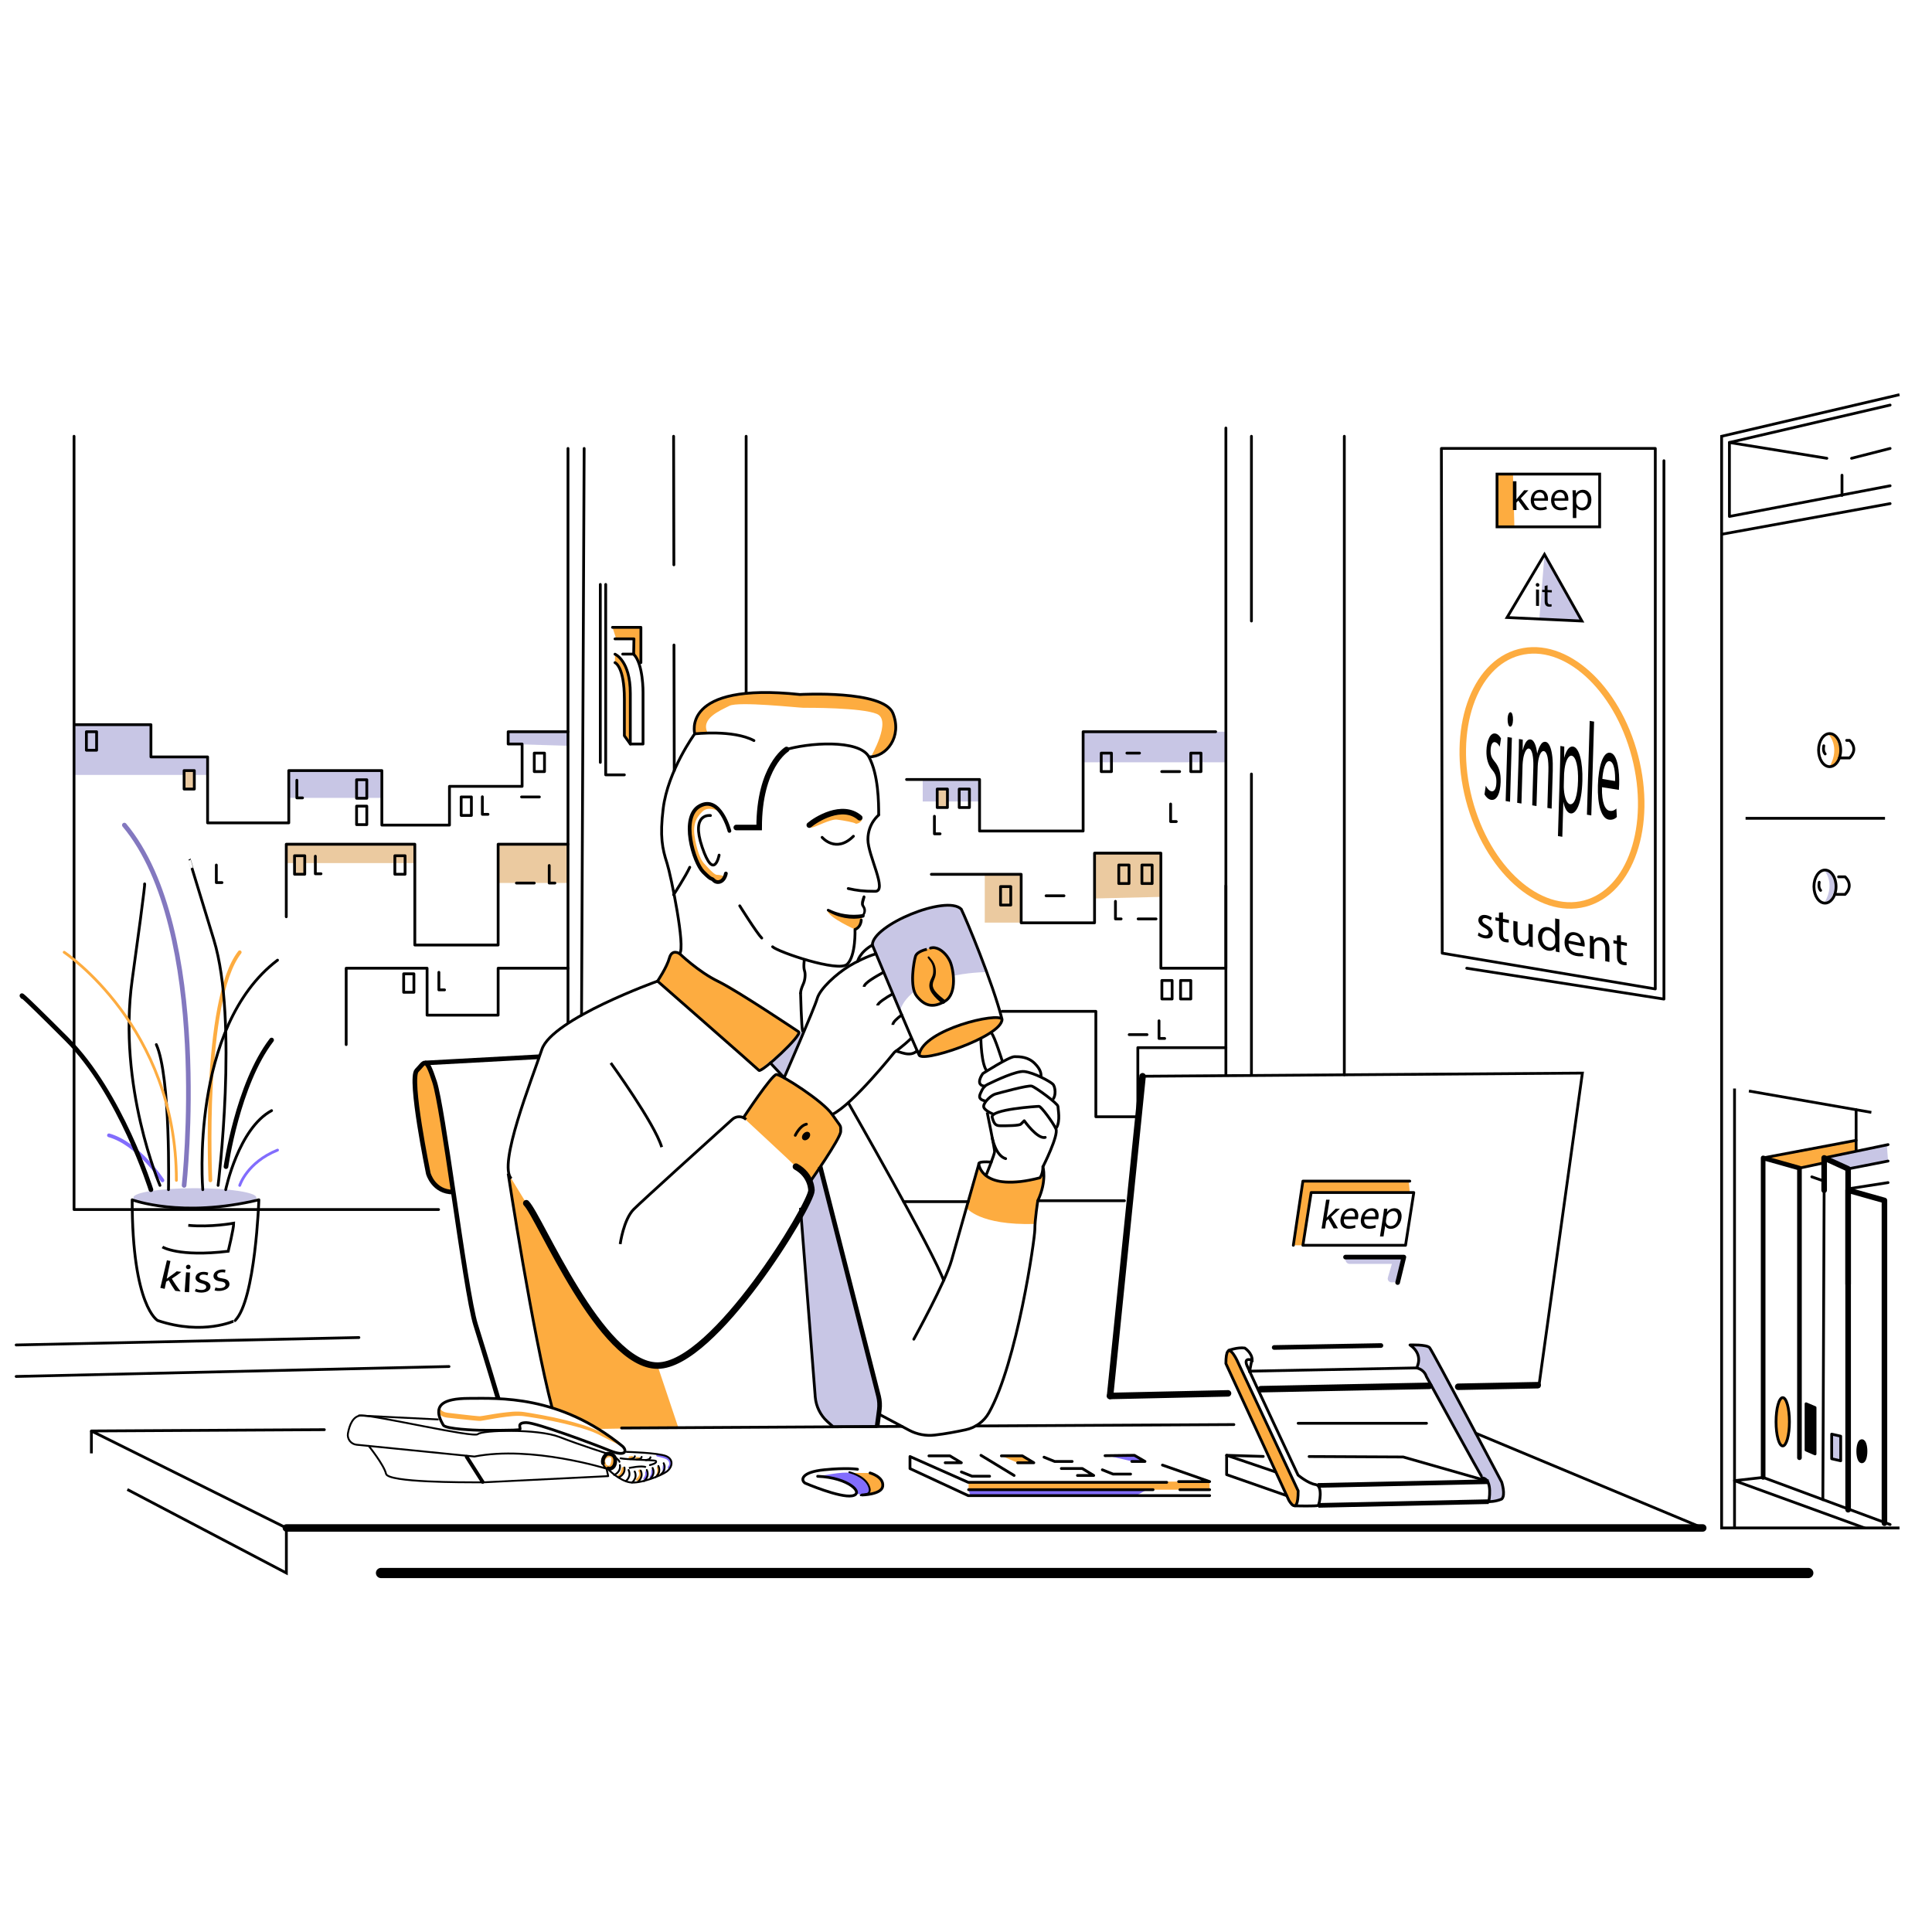 <?xml version="1.0" encoding="utf-8"?>
<!-- Generator: Adobe Illustrator 22.1.0, SVG Export Plug-In . SVG Version: 6.00 Build 0)  -->
<svg version="1.1" id="Слой_1" xmlns="http://www.w3.org/2000/svg" xmlns:xlink="http://www.w3.org/1999/xlink" x="0px" y="0px"
	 viewBox="0 0 2080 2080" style="enable-background:new 0 0 2080 2080;" xml:space="preserve">
<style type="text/css">
	.st0{fill:#FFFFFF;}
	.st1{fill:#C8C6E5;}
	.st2{fill:#FDAC40;}
	.st3{fill:#EBCAA0;}
	.st4{fill:none;stroke:#FDAC40;stroke-width:4;stroke-linecap:round;stroke-miterlimit:10;}
	.st5{fill:none;stroke:#826DFD;stroke-width:4;stroke-linecap:round;stroke-linejoin:round;stroke-miterlimit:10;}
	.st6{fill:#826DFD;}
	.st7{fill:none;stroke:#000000;stroke-width:6;stroke-linecap:round;stroke-miterlimit:10;}
	.st8{fill:none;stroke:#000000;stroke-width:3;stroke-linecap:round;stroke-miterlimit:10;}
	.st9{fill:none;stroke:#000000;stroke-width:4;stroke-linecap:round;stroke-linejoin:round;stroke-miterlimit:10;}
	.st10{fill:none;stroke:#000000;stroke-width:6;stroke-linecap:round;stroke-linejoin:round;stroke-miterlimit:10;}
	.st11{fill:none;stroke:#000000;stroke-width:3;stroke-miterlimit:10;}
	.st12{fill:none;stroke:#000000;stroke-width:7;stroke-linecap:round;stroke-miterlimit:10;}
	.st13{fill:none;stroke:#000000;stroke-width:3;stroke-linecap:round;stroke-linejoin:round;stroke-miterlimit:10;}
	.st14{fill:none;stroke:#000000;stroke-width:5;stroke-miterlimit:10;}
	.st15{fill:none;stroke:#000000;stroke-width:2;stroke-linecap:round;stroke-linejoin:round;stroke-miterlimit:10;}
	.st16{fill:none;stroke:#000000;stroke-width:8;stroke-linecap:round;stroke-linejoin:round;stroke-miterlimit:10;}
	.st17{fill:none;stroke:#000000;stroke-width:3;stroke-linejoin:round;stroke-miterlimit:10;}
	.st18{fill:none;stroke:#000000;stroke-width:5;stroke-linecap:round;stroke-linejoin:round;stroke-miterlimit:10;}
	.st19{fill:none;stroke:#000000;stroke-width:2;stroke-miterlimit:10;}
	.st20{fill:none;stroke:#000000;stroke-width:2;stroke-linecap:round;stroke-miterlimit:10;}
	.st21{stroke:#000000;stroke-width:5;stroke-linecap:round;stroke-linejoin:round;stroke-miterlimit:10;}
	.st22{stroke:#000000;stroke-width:3;stroke-linecap:round;stroke-linejoin:round;stroke-miterlimit:10;}
	.st23{fill:none;stroke:#8378BF;stroke-width:5;stroke-linecap:round;stroke-linejoin:round;stroke-miterlimit:10;}
	.st24{fill:none;stroke:#826DFD;stroke-width:3;stroke-linecap:round;stroke-linejoin:round;stroke-miterlimit:10;}
	.st25{fill:none;stroke:#FDAC40;stroke-width:3;stroke-linecap:round;stroke-linejoin:round;stroke-miterlimit:10;}
	.st26{fill:none;stroke:#FDAC40;stroke-width:7;stroke-miterlimit:10;}
	.st27{fill:none;stroke:#000000;stroke-width:11;stroke-linecap:round;stroke-linejoin:round;stroke-miterlimit:10;}
	.st28{fill:none;stroke:#333333;stroke-width:5;stroke-linecap:round;stroke-miterlimit:10;stroke-dasharray:20;}
	.st29{fill:#FADC8C;}
	.st30{fill:none;stroke:#333333;stroke-width:5;stroke-linecap:round;stroke-miterlimit:10;stroke-dasharray:44.532,44.532;}
	.st31{fill:#333333;}
	.st32{fill:#F29F76;}
	.st33{fill:#7BD9E5;}
	.st34{fill:none;}
	.st35{fill:#65C8D0;}
	.st36{fill:#7BD9E5;stroke:#7BD9E5;stroke-miterlimit:10;}
	.st37{fill:none;stroke:#333333;stroke-linecap:round;stroke-linejoin:round;stroke-miterlimit:10;}
	.st38{fill:#7BD9E5;stroke:#333333;stroke-miterlimit:10;}
	.st39{fill:#8FACCC;}
	.st40{fill:#F9E958;}
	.st41{fill:#231F20;}
	.st42{fill:none;stroke:#333333;stroke-width:3;stroke-linecap:round;stroke-miterlimit:10;}
	.st43{clip-path:url(#SVGID_2_);}
	.st44{clip-path:url(#SVGID_4_);}
	.st45{clip-path:url(#SVGID_6_);}
	.st46{clip-path:url(#SVGID_8_);}
	.st47{clip-path:url(#SVGID_10_);}
	.st48{clip-path:url(#SVGID_12_);}
	.st49{clip-path:url(#SVGID_14_);}
	.st50{clip-path:url(#SVGID_16_);}
	.st51{clip-path:url(#SVGID_18_);}
	.st52{clip-path:url(#SVGID_20_);}
	.st53{clip-path:url(#SVGID_22_);}
	.st54{clip-path:url(#SVGID_24_);}
	.st55{clip-path:url(#SVGID_26_);}
	.st56{clip-path:url(#SVGID_28_);}
	.st57{fill:#FF7300;}
	.st58{clip-path:url(#SVGID_30_);}
	.st59{fill:#020100;}
	.st60{fill:#FF6D00;}
	.st61{clip-path:url(#SVGID_32_);}
	.st62{clip-path:url(#SVGID_34_);fill:none;stroke:#2C1017;stroke-width:3.484;stroke-miterlimit:10;}
	.st63{clip-path:url(#SVGID_36_);fill:none;stroke:#2C1017;stroke-width:3.484;stroke-miterlimit:10;}
	.st64{clip-path:url(#SVGID_38_);fill:none;stroke:#2C1017;stroke-width:3.484;stroke-miterlimit:10;}
	.st65{clip-path:url(#SVGID_40_);fill:none;stroke:#2C1017;stroke-width:3.484;stroke-miterlimit:10;}
	.st66{clip-path:url(#SVGID_32_);fill:none;stroke:#231F20;stroke-width:2.613;stroke-miterlimit:10;}
	.st67{clip-path:url(#SVGID_42_);fill:none;stroke:#231F20;stroke-width:0.871;stroke-miterlimit:10;}
	.st68{clip-path:url(#SVGID_44_);fill:none;stroke:#231F20;stroke-width:0.871;stroke-miterlimit:10;}
	.st69{clip-path:url(#SVGID_46_);fill:#231F20;}
	.st70{clip-path:url(#SVGID_46_);fill:none;stroke:#231F20;stroke-width:2.613;stroke-miterlimit:10;}
	.st71{clip-path:url(#SVGID_46_);fill:#FFFFFF;}
	.st72{clip-path:url(#SVGID_46_);fill:none;stroke:#231F20;stroke-width:1.742;stroke-miterlimit:10;}
	.st73{clip-path:url(#SVGID_48_);fill:#231F20;}
	.st74{clip-path:url(#SVGID_48_);fill:#FFFFFF;}
	.st75{fill:none;stroke:#000000;stroke-width:1.5;stroke-miterlimit:10;}
	.st76{fill:none;stroke:#000000;stroke-miterlimit:10;}
	.st77{fill:none;stroke:#000000;stroke-width:0.75;stroke-miterlimit:10;}
	.st78{stroke:#000000;stroke-miterlimit:10;}
	.st79{clip-path:url(#SVGID_49_);}
	.st80{clip-path:url(#SVGID_50_);}
	.st81{clip-path:url(#SVGID_51_);}
	.st82{clip-path:url(#SVGID_52_);}
	.st83{fill:none;stroke:#000000;stroke-width:0.25;stroke-miterlimit:10;}
	.st84{clip-path:url(#SVGID_53_);}
	.st85{fill:none;stroke:#000000;stroke-width:0.5;stroke-miterlimit:10;}
	.st86{clip-path:url(#SVGID_54_);}
	.st87{clip-path:url(#SVGID_55_);}
	.st88{clip-path:url(#SVGID_56_);}
	.st89{clip-path:url(#SVGID_57_);}
	.st90{clip-path:url(#SVGID_58_);}
	.st91{clip-path:url(#SVGID_59_);}
	.st92{clip-path:url(#SVGID_60_);}
	.st93{clip-path:url(#SVGID_61_);}
	.st94{clip-path:url(#SVGID_62_);}
	.st95{clip-path:url(#SVGID_63_);}
	.st96{clip-path:url(#SVGID_64_);}
	.st97{clip-path:url(#SVGID_65_);}
	.st98{stroke:#000000;stroke-width:0.75;stroke-miterlimit:10;}
	.st99{clip-path:url(#SVGID_67_);}
	.st100{clip-path:url(#SVGID_69_);}
	.st101{fill:none;stroke:#000000;stroke-width:6;stroke-miterlimit:10;}
	.st102{clip-path:url(#SVGID_71_);}
	.st103{clip-path:url(#SVGID_73_);}
	.st104{stroke:#000000;stroke-width:0.5;stroke-miterlimit:10;}
	.st105{clip-path:url(#SVGID_75_);}
	.st106{clip-path:url(#SVGID_77_);}
	.st107{stroke:#000000;stroke-width:0.25;stroke-miterlimit:10;}
	.st108{clip-path:url(#SVGID_79_);}
	.st109{clip-path:url(#SVGID_80_);}
	.st110{clip-path:url(#SVGID_81_);}
	.st111{clip-path:url(#SVGID_82_);}
	.st112{clip-path:url(#SVGID_83_);}
	.st113{clip-path:url(#SVGID_84_);}
	.st114{clip-path:url(#SVGID_86_);}
	.st115{stroke:#000000;stroke-linecap:round;stroke-linejoin:round;stroke-miterlimit:10;}
	.st116{clip-path:url(#SVGID_88_);}
	.st117{fill:none;stroke:#000000;stroke-width:0.25;stroke-linecap:round;stroke-linejoin:round;stroke-miterlimit:10;}
	.st118{stroke:#000000;stroke-width:0.25;stroke-linecap:round;stroke-linejoin:round;stroke-miterlimit:10;}
	.st119{clip-path:url(#SVGID_90_);}
	.st120{clip-path:url(#SVGID_92_);}
	.st121{clip-path:url(#SVGID_94_);}
	.st122{clip-path:url(#SVGID_96_);}
	.st123{fill:#F3E0B5;}
	.st124{clip-path:url(#SVGID_98_);}
	.st125{fill:#F7E7C5;}
	.st126{fill:none;stroke:#FFFFFF;stroke-width:3;stroke-miterlimit:10;}
	.st127{clip-path:url(#SVGID_100_);}
	.st128{fill:none;stroke:#FFFFFF;stroke-width:2;stroke-miterlimit:10;}
	.st129{fill:none;stroke:#FFFFFF;stroke-width:30;stroke-miterlimit:10;}
	.st130{fill:#FFFFFF;stroke:#FFFFFF;stroke-miterlimit:10;}
	.st131{stroke:#FFFFFF;stroke-miterlimit:10;}
	.st132{clip-path:url(#SVGID_102_);}
	.st133{fill:none;stroke:#FFFFFF;stroke-width:7;stroke-miterlimit:10;}
	.st134{fill:none;stroke:#FFFFFF;stroke-width:19;stroke-miterlimit:10;}
	.st135{fill:none;stroke:#FFFFFF;stroke-width:11;stroke-miterlimit:10;}
	.st136{fill:#FFFFFF;stroke:#FFFFFF;stroke-width:7;stroke-linecap:round;stroke-linejoin:round;stroke-miterlimit:10;}
	.st137{fill:none;stroke:#FFFFFF;stroke-width:0.5;stroke-miterlimit:10;}
	.st138{clip-path:url(#SVGID_104_);}
	.st139{fill:none;stroke:#FFFFFF;stroke-width:8;stroke-miterlimit:10;}
	.st140{fill:none;stroke:#FFFFFF;stroke-width:10;stroke-linejoin:bevel;stroke-miterlimit:10;}
	.st141{clip-path:url(#SVGID_106_);}
	.st142{clip-path:url(#SVGID_108_);}
	.st143{clip-path:url(#SVGID_110_);}
	.st144{clip-path:url(#SVGID_112_);}
	.st145{stroke:#000000;stroke-width:2;stroke-miterlimit:10;}
	.st146{fill:none;stroke:#000000;stroke-width:45;stroke-miterlimit:10;}
	.st147{stroke:#FFFFFF;stroke-width:4;stroke-miterlimit:10;}
	.st148{fill:none;stroke:#FFFFFF;stroke-width:4;stroke-miterlimit:10;}
	.st149{fill:#FFFFFF;stroke:#FFFFFF;stroke-width:4;stroke-miterlimit:10;}
	.st150{clip-path:url(#SVGID_114_);}
	.st151{opacity:0.51;fill:#339999;stroke:#000000;stroke-width:2;stroke-miterlimit:10;}
	.st152{opacity:0.18;fill:#FFCCFF;stroke:#000000;stroke-width:2;stroke-miterlimit:10;}
	.st153{opacity:4.000000e-02;fill:#FFCCFF;stroke:#000000;stroke-width:2;stroke-miterlimit:10;}
	.st154{opacity:0.18;fill:#003333;stroke:#000000;stroke-width:2;stroke-miterlimit:10;}
	.st155{opacity:0.46;fill:#99FFFF;stroke:#000000;stroke-width:2;stroke-miterlimit:10;}
	.st156{opacity:0.18;fill:#CC99FF;stroke:#000000;stroke-width:2;stroke-miterlimit:10;}
	.st157{opacity:0.47;fill:#FFCCFF;stroke:#000000;stroke-width:2;stroke-miterlimit:10;}
	.st158{opacity:0.11;fill:#333399;stroke:#000000;stroke-width:2;stroke-miterlimit:10;}
	.st159{opacity:0.11;fill:#99FFFF;stroke:#000000;stroke-width:2;stroke-miterlimit:10;}
	.st160{opacity:0.18;fill:#9999FF;stroke:#000000;stroke-width:2;stroke-miterlimit:10;}
	.st161{opacity:0.18;fill:none;stroke:#000000;stroke-width:2;stroke-miterlimit:10;}
	.st162{opacity:0.68;fill:#FFFFFF;}
	.st163{opacity:0.18;fill:#6666FF;stroke:#000000;stroke-width:2;stroke-miterlimit:10;}
	.st164{fill:#FFFFFF;stroke:#000000;stroke-width:2;stroke-miterlimit:10;}
	.st165{fill:none;stroke:#000000;stroke-width:0.5;stroke-linecap:round;stroke-linejoin:round;}
	.st166{opacity:0.36;fill:#FFFFFF;stroke:#000000;stroke-width:0.5;stroke-linecap:round;stroke-linejoin:round;}
	.st167{opacity:0.37;fill:#CCFFFF;stroke:#000000;stroke-width:0.5;stroke-linecap:round;stroke-linejoin:round;}
	.st168{opacity:0.69;fill:#E6FFFE;stroke:#000000;stroke-width:0.5;stroke-linecap:round;stroke-linejoin:round;}
	.st169{opacity:0.8;fill:#FFFFFF;stroke:#000000;stroke-width:0.5;stroke-linecap:round;stroke-linejoin:round;}
	.st170{opacity:0.43;fill:#CCFFFF;stroke:#000000;stroke-width:0.5;stroke-linecap:round;stroke-linejoin:round;}
	.st171{opacity:0.82;fill:#FFFFFF;stroke:#000000;stroke-width:0.5;stroke-linecap:round;stroke-linejoin:round;}
	.st172{opacity:0.76;fill:#FFFFFF;stroke:#000000;stroke-width:0.5;stroke-linecap:round;stroke-linejoin:round;}
	.st173{opacity:0.47;fill:#6633CC;stroke:#000000;stroke-width:0.5;stroke-linecap:round;stroke-linejoin:round;}
	.st174{opacity:0.51;fill:#CCFFFF;stroke:#000000;stroke-width:0.5;stroke-linecap:round;stroke-linejoin:round;}
	.st175{opacity:0.4;fill:#000033;stroke:#000000;stroke-width:0.5;stroke-linecap:round;stroke-linejoin:round;}
	.st176{opacity:0.43;fill:#330033;stroke:#000000;stroke-width:0.5;stroke-linecap:round;stroke-linejoin:round;}
	.st177{opacity:0.1;fill:#9966FF;stroke:#000000;stroke-width:2;stroke-miterlimit:10;}
	.st178{opacity:0.23;fill:#330033;stroke:#000000;stroke-width:2;stroke-miterlimit:10;}
	.st179{opacity:0.18;}
	.st180{fill:#FFCCFF;}
	.st181{opacity:0.51;}
	.st182{fill:#339999;}
	.st183{opacity:4.000000e-02;}
	.st184{fill:#003333;}
	.st185{opacity:0.46;}
	.st186{fill:#99FFFF;}
	.st187{fill:#CC99FF;}
	.st188{opacity:0.47;}
	.st189{opacity:0.11;}
	.st190{fill:#333399;}
	.st191{fill:#9999FF;}
	.st192{opacity:0.18;fill:#FFFFFF;}
	.st193{opacity:0.62;}
	.st194{fill:#6666FF;}
	.st195{opacity:0.42;}
	.st196{fill:#9C62A0;}
	.st197{fill:none;stroke:#FFFFFF;stroke-width:0.5;stroke-linecap:round;stroke-linejoin:round;}
	.st198{opacity:0.36;}
	.st199{opacity:0.37;}
	.st200{fill:#CCFFFF;}
	.st201{fill:none;stroke:#FFFFFF;stroke-width:4;stroke-linecap:round;stroke-linejoin:round;}
	.st202{opacity:0.69;}
	.st203{fill:#E6FFFE;}
	.st204{opacity:0.8;}
	.st205{opacity:0.43;}
	.st206{opacity:0.82;}
	.st207{opacity:0.76;}
	.st208{fill:#6633CC;}
	.st209{opacity:0.4;}
	.st210{fill:#000033;}
	.st211{fill:#330033;}
	.st212{opacity:0.1;}
	.st213{fill:#9966FF;}
	.st214{opacity:0.72;}
	.st215{fill:#333366;}
	.st216{fill:#E3E825;stroke:#42210B;stroke-width:10;stroke-linejoin:round;stroke-miterlimit:10;}
	.st217{fill:#C69C6D;stroke:#42210B;stroke-width:10;stroke-linejoin:round;stroke-miterlimit:10;}
	.st218{fill:#42210B;stroke:#42210B;stroke-width:10;stroke-linejoin:round;stroke-miterlimit:10;}
	.st219{fill:#E53C70;stroke:#42210B;stroke-width:10;stroke-linejoin:round;stroke-miterlimit:10;}
	.st220{fill:#F27C08;stroke:#42210B;stroke-width:10;stroke-linejoin:round;stroke-miterlimit:10;}
	.st221{fill:#AA4913;}
	.st222{fill:#D68A63;}
	.st223{fill:#EAC598;}
	.st224{fill:#F26692;}
	.st225{fill:#EDAF77;}
	.st226{fill:#FBB03B;stroke:#7A5D3B;stroke-width:12;stroke-linecap:round;stroke-miterlimit:10;}
	.st227{fill:none;stroke:#42210B;stroke-width:10;stroke-linejoin:round;stroke-miterlimit:10;}
	.st228{fill:#087F2C;stroke:#42210B;stroke-width:10;stroke-linejoin:round;stroke-miterlimit:10;}
	.st229{fill:#98D14E;}
	.st230{fill:#80A574;stroke:#071103;stroke-width:14;stroke-linejoin:round;stroke-miterlimit:10;}
	.st231{fill:#EF2E2E;stroke:#071103;stroke-width:14;stroke-linejoin:round;stroke-miterlimit:10;}
	.st232{fill:#5D7554;stroke:#051101;stroke-width:14;stroke-linejoin:round;stroke-miterlimit:10;}
	.st233{fill:none;stroke:#6B996E;stroke-width:40;stroke-linecap:round;stroke-miterlimit:10;}
	.st234{fill:none;stroke:#203316;stroke-width:14;stroke-linejoin:round;stroke-miterlimit:10;}
	.st235{fill:none;stroke:#071103;stroke-width:14;stroke-linejoin:round;stroke-miterlimit:10;}
	.st236{fill:#42210B;}
	.st237{fill:#47683E;}
	.st238{fill:#5D7554;stroke:#071103;stroke-width:14;stroke-linejoin:round;stroke-miterlimit:10;}
	.st239{fill:#E3E825;stroke:#071103;stroke-width:14;stroke-linejoin:round;stroke-miterlimit:10;}
	.st240{fill:#F4F490;}
	.st241{fill:#E53C70;stroke:#071103;stroke-width:14;stroke-linejoin:round;stroke-miterlimit:10;}
	.st242{fill:#071103;stroke:#071103;stroke-width:14;stroke-linejoin:round;stroke-miterlimit:10;}
	.st243{fill:#E53C70;stroke:#EF95B1;stroke-width:14;stroke-linecap:round;stroke-linejoin:round;stroke-miterlimit:10;}
	.st244{fill:#E3E825;stroke:#071103;stroke-width:10;stroke-linejoin:round;stroke-miterlimit:10;}
	.st245{fill:#071103;}
	.st246{fill:#FFFF00;}
	.st247{fill:none;stroke:#752525;stroke-width:4;stroke-miterlimit:10;}
	.st248{fill:none;stroke:#AA3333;stroke-width:5;stroke-miterlimit:10;}
	.st249{fill:none;stroke:#ED1C24;stroke-width:3;stroke-miterlimit:10;}
	.st250{fill:#AA3333;}
	.st251{fill:#F94B4B;}
	.st252{fill:none;stroke:#AA3333;stroke-width:9;stroke-miterlimit:10;}
	.st253{fill:#FC7E7E;}
	.st254{fill:#FC7E7E;stroke:#FC7E7E;stroke-width:7;stroke-miterlimit:10;}
	.st255{fill:none;stroke:#FC7E7E;stroke-width:9;stroke-miterlimit:10;}
	.st256{fill:none;stroke:#FCFAFA;stroke-width:4;stroke-miterlimit:10;}
	.st257{fill:#681D1D;}
	.st258{fill:#BA4FB0;}
	.st259{fill:#A068A0;}
	.st260{fill:#E0A6E0;}
	.st261{fill:none;stroke:#540E56;stroke-width:4;stroke-miterlimit:10;}
	.st262{fill:#7A347A;}
	.st263{fill:#007F82;}
	.st264{fill:#04A8A8;}
	.st265{fill:none;stroke:#764977;stroke-width:3;stroke-miterlimit:10;}
	.st266{fill:#3ECCC5;}
	.st267{fill:none;stroke:#004242;stroke-width:3;stroke-miterlimit:10;}
	.st268{fill:none;stroke:#7C0C00;stroke-width:3;stroke-miterlimit:10;}
	.st269{fill:#004242;}
	.st270{fill:#510600;}
	.st271{fill:#FF866E;}
	.st272{fill:#D30B0B;}
	.st273{fill:none;stroke:#F200FF;stroke-width:3;stroke-miterlimit:10;}
	.st274{fill:none;stroke:#F200FF;stroke-miterlimit:10;}
	.st275{fill:none;stroke:#04070F;stroke-width:3;stroke-miterlimit:10;}
	.st276{fill:#005654;}
</style>
<rect x="-5354" y="-4187" class="st0" width="14249" height="14249"/>
<g>
	<path class="st1" d="M968.3,1089.8l-28.4-70.5l-0.1-5.3l3.9-6.4l12.5-9.3l27.8-14.9l28.6-7.6l14,0.7l8.3,2.2l4.1,9.3l7.6,18.1
		l6.3,15.9l8.9,24.6C1061.8,1046.6,980.8,1046.6,968.3,1089.8z"/>
	<path class="st2" d="M985.6,1029.6c-3.1,3.5-2.8,8.1-2.7,15.4c0.4,15.8-0.7,14.4,0.3,18c0.9,3.2,2.9,10.3,9.5,15.3
		c2,1.5,7.2,5.4,14.1,4.7c5.3-0.6,8.8-3.6,10.6-5.2c6.3-5.5,8-12.8,8.8-16.4c2.5-11-0.9-19.9-2.3-23.4c-2.2-5.6-4.9-12.3-11.8-15.5
		c-5.4-2.5-10.7-1.6-11.6-1.4c-4.4,0.8-7.7,3.2-11.5,5.8C987.2,1028.2,986.3,1028.8,985.6,1029.6z"/>
	<polygon class="st1" points="223.5,834.3 79.7,834.3 79.7,780.2 162.5,780.2 162.5,814.2 223.5,814.2 223.5,834.3 	"/>
	<rect x="1166.1" y="787.8" class="st1" width="153.7" height="32.9"/>
	<rect x="993.4" y="839.2" class="st1" width="61.2" height="23.7"/>
	<rect x="1009" y="849.9" class="st3" width="11" height="19.5"/>
	<polygon class="st3" points="1229.4,932.6 1230.2,951.2 1240.4,950.3 1240.4,932.6 	"/>
	<polygon class="st3" points="317.1,921.3 317.1,940.7 328.1,941.2 328.1,921.3 	"/>
	<polygon class="st3" points="198.2,829.6 198.2,849.5 209.1,848.8 209.1,829.6 	"/>
	<path class="st4" d="M226.5,1270.8c0,0-9-193.6,31.6-245.6"/>
	<path class="st5" d="M174.9,1270.8c0,0-26-39.6-57.6-48.5"/>
	<path class="st2" d="M989.8,1134.5c0,0,5.8-16.4,24.4-22.9c18.6-6.5,36.5-15.6,50.4-15.6s14.2,0,14.2,1.3s-4.8,11.9-20.9,19.5
		c-16.2,7.6-48.8,18.9-55.1,19.8C996.3,1137.4,989.8,1137.3,989.8,1134.5z"/>
	<polygon class="st2" points="1319.8,1468 1388.5,1616.7 1392.1,1620.7 1394.8,1620.7 1397.6,1611.3 1397.6,1603.8 1372.7,1552.1 
		1331,1463.1 1326.2,1455.9 1322.8,1453.8 1320.8,1457.3 1319.8,1464.6 	"/>
	<polygon class="st2" points="1392.4,1340.7 1402.7,1340.7 1411.6,1283.9 1517.8,1283.9 1516.6,1271.6 1404.6,1271.6 1402.4,1273.7 
			"/>
	<path class="st1" d="M1448.6,1353.4v2.9c0,2.4,2,4.4,4.4,4.4h45.5l-4.3,14.7c-0.8,2.7,1.3,5.3,4.1,5.2l6.5-0.3l7.2-27H1448.6z"/>
	<path class="st1" d="M1527.2,1461.3c0,0,1,8.4-2.1,11.4c-3.1,3.1-1.5,0-1.5,0s9.3-6.8,19.5,22.8l22.9,41.7l25.7,46.4l6.4,9.9
		l2.9,0.5l2.6,7.6v12.1v2.9l6.5-0.8l4.6-1.2c0,0,5.7-3.9,4.5-8.8s-5-17.6-7.9-20.5c-2.9-2.9-29.6-55.8-29.6-55.8l-27.3-51.2
		l-14-25.5l-2.9-3l-8.1-1.5h-9.5l2.5,3.9l4.3,4.8L1527.2,1461.3z"/>
	<rect x="310.9" y="829.6" class="st1" width="100.2" height="29.4"/>
	<polygon class="st1" points="547.1,787.8 547.1,801 611.5,802.9 611.5,787.8 	"/>
	<rect x="308.2" y="908.9" class="st3" width="138.4" height="20.3"/>
	<rect x="536.3" y="908.9" class="st3" width="75.2" height="41.7"/>
	<polygon class="st3" points="1060.2,941.2 1060.2,993.3 1099.4,993.3 1099.4,941.3 	"/>
	<polygon class="st3" points="1178.4,967.3 1249.8,965.6 1249.8,918.5 1178.4,918.5 	"/>
	<polygon class="st1" points="1662.8,596.9 1657.3,666.4 1703.1,668.6 	"/>
	<polygon class="st2" points="1628.9,511.3 1630.4,567.2 1611.7,567.2 1611.7,510.4 	"/>
	<path class="st2" d="M730.3,1537l-22.4-66.8c0,0-48.7-15.7-58.2-39.1l-102.6-167.7l25.5,149.8l21.8,102.3c0,0,26.5,7.9,36.5,15.1
		c10,7.2,13.7,7.8,13.7,7.8L730.3,1537z"/>
	<polygon class="st1" points="883,1256 939.2,1470.2 945.9,1503.4 945.9,1524.1 944.3,1535.8 897,1536.1 880.4,1515.7 875.4,1475 
		862.3,1306.8 873.1,1285.2 871.8,1272.8 	"/>
	<path class="st2" d="M817.1,1152.3c0,0,36.6-28.1,42.8-41.5c0,0-39.9-27.2-60.8-40.9c-20.4-13.4-43.5-23-46.4-25.9
		c-2.9-2.9-22.8-18.9-25-18.9c-2.1,0-6.8,2.1-8.3,9.8s-11.6,21.3-11.6,21.3L817.1,1152.3z"/>
	<path class="st1" d="M829.4,1144.4c0,0,27.1-22.9,30.5-31.7l4.3-1.8l-1.1,5.6l-8.3,19.5l-10.5,24.4L829.4,1144.4z"/>
	<path class="st2" d="M937.6,814.8c0,0,22.9-39.4,6.4-46.2c-16.5-6.9-74.1-6.6-79.2-6.6c-5,0-69.8-7.1-79.5-2.1
		c-9.7,5-31.8,13.7-23.3,29.3l-14.1,0.9c0,0-1-11.3,1.3-15.9c2.3-4.6,8.1-14.3,18-18.4c9.9-4.1,26-10.2,44.5-10.2
		c18.5,0,47.8,2.2,49.4,2.2s37.1-1.2,53.4,1.3c16.2,2.4,33,4.3,39.4,10.7c6.4,6.4,11.4,16.7,10,28.1c-1.5,11.4-10.5,20-10.5,20
		L937.6,814.8z"/>
	<path class="st2" d="M776.1,874.6c0,0-12.7-8.1-20-0.8s-10.8,14.9-7.6,30.8c3.2,15.9,6.9,22.3,9.6,25.1
		c2.7,2.7,10.5,12.1,13.5,12.1s8.5,1,8.5,2.7s-3.5,4.1-3.5,4.1h-4.3l-5-1.9l-4.4-2.6l-9.4-10.4l-9-24.1l-2.1-17l1.7-16.5l7-7
		l10.1-3.7h6.7L776.1,874.6z"/>
	<path class="st2" d="M927.2,989.9c0,0,0,0.2-0.1,0.6c-0.6,2.3-2.8,10.1-6.6,10.1c0,0-26.8-11.9-29.7-19.7c0,0,19.7,6.7,28.2,6.7
		s9.9-1.6,9.9-1.6"/>
	<path class="st2" d="M871.3,888.3c0,0-0.9,2.6,2.6,2.6c3.5,0,20-9.3,27.1-8.5s18.8,3.1,20,4.2c1.2,1.2,8.5-2.2,6.7-5.6
		s-19.1-9.9-24.1-8.1s-22.2,9.3-26,10.8C873.8,885.1,871.3,888.3,871.3,888.3z"/>
	<polygon class="st2" points="1078.1,1567.4 1095.6,1574.8 1111.6,1574.8 1101.1,1568.1 	"/>
	<rect x="1042.8" y="1595.1" class="st2" width="259.4" height="8.7"/>
	<polygon class="st6" points="1219.2,1573.4 1230.4,1573.4 1221.8,1567.1 1190.9,1566.8 	"/>
	<polygon class="st6" points="1044.7,1610.2 1042.8,1603.8 1235.9,1603.2 1223.1,1610.2 	"/>
	<path class="st6" d="M882,1589.3c0,0,26.2-5.4,33-3.5c6.8,1.9,17.1,6.5,19.2,11.9c2.1,5.4,3.2,6.9,2.2,9c-1,2.1-8.3,2.8-8.3,2.8
		l-4.9-1.3c0,0-4.8-11-19.1-14.8C889.8,1589.7,882,1589.3,882,1589.3z"/>
	<polygon class="st2" points="917.1,1585.8 938.1,1585.8 947.7,1592.2 950.2,1597.4 949.6,1602.2 944.3,1606.4 934.5,1609.5 
		936.4,1604.6 935.3,1599.4 930,1592.5 923.2,1588.3 	"/>
	<ellipse class="st1" cx="209.8" cy="1289.3" rx="66.2" ry="10.1"/>
	<path class="st2" d="M1040.5,1300.3c0,0,13.3,19.2,73.9,17.4l2.8-24.1l6.2-20.9v-10.5l-3.7,5l-13.7,3.6l-32.6,0.2l-12-5.3l-8.2-10
		L1040.5,1300.3z"/>
	<path class="st2" d="M800.4,1203.3c0,0,51.1,47.3,56.4,52.7s11.4,12.8,11.4,12.8l3.6,4l29.9-46.3l3.5-7.1v-6.9l-7.4-10.3
		l-13.6-14.6l-25.4-18.6l-17.6-10.4l-6.2-1.6l-9.4,10.3L810,1189L800.4,1203.3z"/>
	<path class="st2" d="M1968,789.9c0,0,14.1,13.5,1.7,35.5l6.6-3l5.4-13.1l-4.9-16.1L1968,789.9z"/>
	<path class="st1" d="M1962.9,935.7c0,0,14.1,13.5,1.7,35.5l6.6-3l5.4-13.1l-4.9-16.1L1962.9,935.7z"/>
	<polygon class="st1" points="1972,1544.5 1972,1570.5 1981.7,1572.7 1981.7,1545.8 	"/>
	<polygon class="st2" points="1913.6,1511.3 1912.2,1525.6 1912.8,1542.1 1915.7,1553.3 1919.3,1556.7 1921.4,1555.5 1925.7,1542.2 
		1926.4,1523.8 1923.5,1509.7 1919.3,1504.2 1916.2,1507.2 	"/>
	<polygon class="st1" points="2031.4,1232.7 1967,1246 1975.7,1251.9 1985.5,1256.4 1992.8,1258.4 2032.7,1250 	"/>
	<polygon class="st2" points="1901,1246.6 1937.3,1257.6 1963.9,1251.9 1963.9,1246.6 1999.9,1237.8 1998.3,1227.7 1987.3,1230.5 	
		"/>
	<g>
		<g>
			<path class="st2" d="M688,1584.8c0,0,0.2,1.6,0.2,1.8c0,0.8-0.2,1.5-0.5,2.2c-0.6,1.3-1.5,2.3-2.6,3.1c-1.5,1.2,0.6,3.3,2.1,2.1
				c1.9-1.5,3.3-3.5,3.8-5.9c0.3-1.7,0.2-5.1-1.6-6C687.8,1581.4,686.3,1584,688,1584.8L688,1584.8z"/>
		</g>
	</g>
	<g>
		<g>
			<path class="st2" d="M707.2,1580.5c0.4,2,0.9,4.9-0.5,6.6c-1.2,1.5,0.9,3.6,2.1,2.1c2.2-2.7,1.9-6.3,1.2-9.5
				C709.7,1577.8,706.8,1578.6,707.2,1580.5L707.2,1580.5z"/>
		</g>
	</g>
	<g>
		<g>
			<path class="st2" d="M669.4,1580.4c-0.6,2.3-1,6-3.4,7.1c-1.8,0.8-0.2,3.3,1.5,2.6c3.3-1.4,4-5.8,4.8-8.9
				C672.7,1579.4,669.8,1578.6,669.4,1580.4L669.4,1580.4z"/>
		</g>
	</g>
	<g>
		<g>
			<path class="st2" d="M656.1,1564.6c-6,0.9-10.8,6.3-7.3,12.2c2.2,3.7,9.4,6.8,11.1,1c1.3-4.4,3.3-12.7-4.1-12.1
				c-5.1,0.4-9.1,5.9-6.4,10.6c1,1.7,3.6,0.2,2.6-1.5c-1.6-2.8,1.1-5.9,4-6.1c3.7-0.3,1.9,5.7,1.1,7.8c-1.3,3.4-5,0.2-6-1.9
				c-1.9-4.1,2.4-6.6,5.8-7.2C658.8,1567.2,658,1564.3,656.1,1564.6L656.1,1564.6z"/>
		</g>
	</g>
	<g>
		<g>
			<path class="st2" d="M677.9,1570.8c1.1,0.3,2.3,0.1,3.2-0.5c0.7-0.5,1-1.3,0.5-2.1c-0.4-0.7-1.4-1-2.1-0.5
				c-0.1,0.1-0.3,0.2-0.4,0.2c0.2-0.1-0.1,0-0.2,0c-0.2,0,0.3,0-0.1,0c-0.3,0,0.1,0-0.2,0c-0.8-0.2-1.7,0.3-1.8,1
				C676.6,1569.8,677,1570.6,677.9,1570.8L677.9,1570.8z"/>
		</g>
	</g>
	<g>
		<g>
			<path class="st2" d="M685.6,1571.6c0.9,0.1,1.8,0.1,2.7,0.2c0.8,0.1,1.5-0.7,1.5-1.5c0-0.9-0.7-1.4-1.5-1.5
				c-0.9-0.1-1.8-0.1-2.7-0.2c-0.8-0.1-1.5,0.7-1.5,1.5C684.1,1571,684.8,1571.5,685.6,1571.6L685.6,1571.6z"/>
		</g>
	</g>
	<g>
		<path class="st1" d="M694.1,1570.3c0.9,0,1.7,0,2.6,0c0.4,0,0.8,0,1-0.4"/>
	</g>
	<g>
		<g>
			<path class="st6" d="M694.7,1585.3c0.3,2-0.3,4.1-1.7,5.7c-1.2,1.5,0.9,3.6,2.1,2.1c2.1-2.5,2.9-5.4,2.4-8.6
				C697.3,1582.6,694.4,1583.4,694.7,1585.3L694.7,1585.3z"/>
		</g>
	</g>
	<g>
		<g>
			<path class="st6" d="M701.2,1583c0,1.1,0,2.2-0.2,3.2c-0.1,0.6-0.2,2.1-0.8,2.4c-1.7,0.9-0.2,3.5,1.5,2.6
				c2.5-1.4,2.5-5.8,2.5-8.2C704.2,1581,701.2,1581,701.2,1583L701.2,1583z"/>
		</g>
	</g>
	<g>
		<g>
			<path class="st6" d="M713.6,1578.1c-0.2,1.7-0.3,3.4-0.2,5c0.1,1.9,3.1,1.9,3,0c-0.1-1.7,0-3.4,0.2-5c0.1-0.8-0.8-1.5-1.5-1.5
				C714.2,1576.5,713.7,1577.3,713.6,1578.1L713.6,1578.1z"/>
		</g>
	</g>
	<g>
		<g>
			<path class="st6" d="M707.6,1568.1c2.8,0.7,5.8,1.3,8.5,2.3c3.8,1.3,6,5.2,3.1,8.6c-1.2,1.5,0.9,3.6,2.1,2.1
				c2.6-3.1,3.1-7.4,0.4-10.7c-3-3.7-9.1-4.2-13.3-5.3C706.5,1564.7,705.7,1567.6,707.6,1568.1L707.6,1568.1z"/>
		</g>
	</g>
	<path class="st2" d="M662.1,713.4v-9.2c0,0,6.9,3.3,10.1,10.8c3.2,7.6,6.4,19.7,6.4,29.3s0,54.9,0,54.9l-6.4-7.2V783v-32.5
		l-0.8-13.5l-3.6-15.9L662.1,713.4z"/>
	<path class="st2" d="M659.4,675.4l4,12.4l19.2,0.9v14.6c0,0,3.3,10.1,5.1,10.1s3.1,0,3.1,0v-21.2v-16.8H659.4z"/>
	<path class="st2" d="M487.9,1283.4c0,0-12.1-2-15.1-4.2c-2.9-2.2-10.7-9.9-11.9-15.9c-1.2-6-14.1-86.8-14.1-91.5s-2-15.1,1.8-19.3
		c3.8-4.2,6.1-7.9,9.1-8.1c3-0.2,9.8,17.9,11.7,26.4c1.8,8.5,11.1,63.4,12.8,74.9S487.9,1283.4,487.9,1283.4z"/>
	<g>
		<g>
			<path class="st2" d="M474.3,1517.1C474.3,1517.1,474.3,1517.2,474.3,1517.1c0.1,0.1,0.2,0.2,0.2,0.3c0.1,0.1,0.2,0.3,0.3,0.4
				c0.2,0.3,0.5,0.5,0.7,0.8c0.6,0.5,1.2,0.9,2,1.2c0.4,0.2,0.8,0.3,1.2,0.5c0.4,0.1,0.9,0.3,1.3,0.3c0.5,0.1,0.9,0.2,1.4,0.3
				l1.4,0.2l12.6,1.5l12.6,1.4l6.3,0.6l1.5,0.1c0.3,0,0.5,0,0.7,0l0.3,0c0.1,0,0.1,0,0.2,0c0.9-0.1,1.9-0.3,3-0.4
				c8.3-1.4,16.7-2.9,25.2-3.8c4.3-0.5,8.5-0.9,13-0.8c1.1,0,2.2,0.1,3.4,0.2c1.1,0.1,2.2,0.2,3.2,0.4c2.1,0.3,4.2,0.6,6.3,1
				c8.4,1.4,16.8,3,25.1,4.7c8.3,1.8,16.6,3.8,24.8,6.2c4.1,1.2,8.2,2.5,12.2,3.9c4,1.5,8,3.1,11.9,5l22.4,12l-1.3,2.4l-22.6-11.5
				c-3.7-1.8-7.6-3.3-11.6-4.6c-4-1.3-8-2.5-12.1-3.6c-8.1-2.2-16.3-4.1-24.6-5.8c-8.3-1.7-16.6-3.2-24.9-4.4
				c-2.1-0.3-4.2-0.6-6.2-0.9c-1-0.1-2.1-0.3-3.1-0.3c-1-0.1-2-0.1-3-0.1c-4.1,0-8.2,0.4-12.4,0.9c-8.3,1-16.6,2.5-25,4
				c-1.1,0.2-2.1,0.4-3.3,0.5c-0.2,0-0.5,0-0.6,0l-0.5,0c-0.3,0-0.6,0-0.9,0l-1.6-0.1l-6.4-0.6l-12.7-1.3l-12.7-1.4
				c-2.3-0.3-4.6-0.8-6.8-2.1c-1.1-0.6-2.2-1.5-3-2.6c-0.4-0.6-0.8-1.2-1-1.8c-0.1-0.3-0.2-0.7-0.3-1c0-0.2-0.1-0.4-0.1-0.6
				c0-0.2,0-0.3,0-0.7L474.3,1517.1z"/>
		</g>
		<path class="st7" d="M846.8,806.9c0,0-29.5,18.2-29.5,84l-24.6,0"/>
		<path class="st8" d="M731.7,1026.7c6.6-6.6-9.5-84.6-13.5-97.1c-5.2-16-7.9-29.1-4.2-59.1c5-40.8,33.9-80.4,33.9-80.4
			s41.2-4.8,63.8,7.2"/>
		<path class="st9" d="M785.3,894.6c0,0-10-38.5-31.7-27s-6.8,60.8,3.6,71.2c10.4,10.4,7.6,5.3,11.4,9.1c3.3,3.3,10.8,2.5,12.9-7.5"
			/>
		<path class="st8" d="M946.1,877.4c0,0-11.7,9-11.7,26.4s21.5,55.8,7.8,55.8c-13.3,0-19.5-0.9-29-3"/>
		<path class="st10" d="M871.3,888.3c6.7-5.8,35.5-24.2,54.3-7.9"/>
		<path class="st8" d="M885.1,901.5c0,0,14.8,17.6,33.7-1.2"/>
		<path class="st11" d="M859.9,1110.9c0,0-65.4-43.9-86.7-54.3c-21.4-10.4-41.5-29.9-41.5-29.9s-8.2-5.5-11,4.6
			c-2.7,10.1-12.8,25-12.8,25s106.5,93.3,109.2,96.1C819.8,1155.1,864,1114.4,859.9,1110.9z"/>
		<path class="st11" d="M803.3,1205.2c-4.3-3.9-10.8-3.9-15,0c-23.8,21.5-96.8,87.5-106,96.7c-11,11-14.6,37.5-14.6,37.5"/>
		<path class="st12" d="M566.6,1295.4c14.6,14.6,80,174.8,141.3,174.8s165.7-173.9,165.7-188.5c0,0,0.4-16.2-16.7-25.7"/>
		<path class="st11" d="M707.9,1056.3c0,0-113.5,40.6-124.5,73.5c-11,32.9-47.6,124.5-32.9,139.1"/>
		<path class="st11" d="M657.6,1144.4c0,0,47.1,65,54.8,90.6"/>
		<path class="st11" d="M800.4,1203.3c0,0,30.6-46.5,35.6-46.5c5,0,49.9,28.4,59.9,43c10.1,14.6,9.2,11,9.2,18.3
			c0,7.3-33.3,54.7-33.3,54.7"/>
		<path class="st11" d="M961.2,1069.9c-7.6,4.3-16.3,9.9-16.3,12.6"/>
		<path class="st11" d="M970.8,1092.7c-5,3.7-9.6,7.8-9.6,10.7"/>
		<path class="st11" d="M981.1,1117.7c-8,8-18.1,15.1-18.1,15.1s-45,56.4-67,67"/>
		<path class="st11" d="M547.1,1263.5c0,0,26.4,172.7,47.3,252.2"/>
		<path class="st11" d="M913.2,1187.1c0,0,93,162.3,103.1,192.5"/>
		<path class="st13" d="M983.8,1441.8c0,0,34.3-62.2,40.7-85.1c6.4-22.9,29.3-103.4,29.3-103.4s2.7,31.1,65.8,14.7
			c0,0,3.2-3.9,3.2-12c0,0,4.6,15.2-5.5,36.7c0,0-3.2,20.1-3.2,31.1c0,9.9-19.1,143.5-49.5,197.3c-5.3,9.4-14.5,16-25,18.2
			c-9.3,2-21.7,4.4-33.3,5.7c-9.4,1.1-18.9-0.7-27.3-5.1l-33-17.6"/>
		<path class="st13" d="M1122.9,1256c0,0,17.1-33.8,13.9-40.7s-15.9-24.2-18.2-24.2s-52.7,3.2-50.4,11.8c2.3,8.6,4.5,9.1,10,9.1
			s19.1,0,20.9-1.8s3.6-3.6,3.6-3.6s14.3,20.2,22.6,17.9"/>
		<path class="st11" d="M1069.9,1199.7c0,0-10.9-4.1-10.9-8.6s8.2-12.1,12.7-13.3c4.5-1.2,35.1-9.7,39.1-8.5s28.2,18.8,28.2,21.8
			s2.9,15.6-1.7,23.2"/>
		<path class="st11" d="M1133.5,1183.5c3.5-3.5,2.9-13.4,0-16.3s-20.2-12.4-30.8-13.6c-8.3-0.9-30.3,9.4-39.5,13.9
			c-2.5,1.2-4.5,3.3-5.8,5.8c-2.8,5.7-5.9,10.2,4.2,12.2"/>
		<path class="st11" d="M1120.8,1159.2c0-2.5,0.4-7.1-6.8-14.3c-7.2-7.2-16.1-7.3-21.8-7.3c-5.8,0-34.1,18.2-34.1,18.2
			s-9.7,13.2,3,13.6"/>
		<path class="st13" d="M970.8,1092.7c7,16.5,13.3,31.1,16.6,38.5c1.3,2.9,2.2,4.7,2.4,4.9"/>
		<path class="st13" d="M1078.8,1097.4c0,19.2-90.7,48.7-89.2,37.7C994.9,1108.1,1075.1,1089.4,1078.8,1097.4
			c-10-39.3-38.8-108.3-43.9-118.6c-15.9-15.9-95.7,17.1-95.7,38.6c1.5,3.6,11.4,27.2,22,52.5c3.2,7.6,6.5,15.4,9.6,22.8"/>
		<path class="st13" d="M964.5,1131.7c3.7,0,15.3,7.1,22.9-0.5"/>
		<path class="st13" d="M923.3,1035c0,0,2-9.6,15.9-17.6"/>
		<path class="st11" d="M843.9,807.7c25.7-8.3,81.3-12,91.6,7.2s10.5,49.4,10.5,62.5"/>
		<g>
			<path d="M929.4,987.9c-1.8,0.4-3.4,0.7-5.1,0.9c-1.7,0.1-3.3,0.3-5,0.3c-3.3,0-6.7-0.3-9.9-0.9c-3.3-0.7-6.5-1.5-9.6-2.7
				c-1.6-0.6-3.1-1.3-4.6-2c-1.5-0.7-2.9-1.6-4.3-2.4c-0.7-0.4-0.9-1.2-0.6-1.9c0.4-0.6,1.1-0.9,1.8-0.6l0.1,0
				c2.9,1.3,5.7,2.6,8.7,3.5c3,1,6,1.7,9.1,2.1c3.1,0.5,6.2,0.7,9.3,0.7c1.5,0,3.1-0.1,4.6-0.2c1.5-0.1,3.1-0.3,4.5-0.6l0.1,0
				c1.1-0.2,2.1,0.4,2.4,1.5C931.1,986.6,930.4,987.7,929.4,987.9z"/>
		</g>
		<g>
			<path d="M931.7,966.1c-0.5,1.7-1,3.4-1.4,5c-0.2,0.8-0.3,1.6-0.3,2.2c0,0.6,0.2,1.1,0.7,1.9c0.4,0.7,1,1.7,1.3,2.8
				c0.3,1,0.3,2.1,0.2,3.2c-0.1,1-0.4,2-0.9,2.9c-0.4,0.9-0.9,1.7-1.7,2.5c-0.4,0.4-1,0.5-1.5,0.1c-0.4-0.4-0.5-1-0.2-1.4l0.1-0.1
				c0.9-1.3,1.5-2.9,1.6-4.4c0-0.7-0.1-1.5-0.3-2.2c-0.2-0.7-0.6-1.3-1.1-2.1c-0.2-0.4-0.5-0.8-0.8-1.4c-0.2-0.5-0.4-1.2-0.4-1.7
				c-0.1-1.2,0.1-2.2,0.2-3.1c0.4-1.9,1-3.6,1.6-5.3c0.3-0.8,1.1-1.2,1.9-0.9C931.5,964.5,931.9,965.3,931.7,966.1L931.7,966.1z"/>
		</g>
		<path class="st13" d="M820.1,1009.9c-5.4-5.4-23.7-34.7-23.7-34.7"/>
		<path class="st13" d="M927.2,990.5c0,2-1.3,8.4-6.7,10.1c0,0,1.1,28.1-8.3,37.4c-9.3,9.3-75-13.3-80.4-18.7"/>
		<path class="st13" d="M764.9,878c0,0-21.6-3.2-8.9,34.2s18.2,8.4,18.2,8.4"/>
		<path class="st11" d="M748,790.1c0,0-15.8-56.1,113.2-42.4c0,0,89.8-5.1,100.1,20.1c10.2,25.2-6.7,47.1-25.7,47.1"/>
		<ellipse transform="matrix(0.66 -0.751 0.751 0.66 -623.147 1068.37)" cx="868.2" cy="1222.3" rx="5.1" ry="3.8"/>
		<path class="st13" d="M856.2,1222.3c0,0,4.9-10.5,12-12"/>
		<path class="st11" d="M866.1,1031.9c0,0-1.4,9.1,0,13c1.4,4,0.5,10.6-1.2,14.3c-3.4,7.4-3,10.7-3,10.7"/>
		<path class="st11" d="M861.9,1068.7c0,0,0.9,37.6,2.3,42.2"/>
		<path class="st8" d="M725.2,963.3c0,0,12.9-19.7,17.4-29.6"/>
		<path class="st11" d="M1079.4,1143.4c0,0-8.6-27.7-11.9-31"/>
		<path class="st11" d="M1056,1118c0,0,0.3,29.1,7,35.7"/>
		<path class="st11" d="M1061.4,1265.9c0,0,9.4-23,9.4-26.2c0-3.2-8-42.2-8-42.2"/>
		<path class="st8" d="M1068.3,1225.3c0,0,3.7,19.1,14.4,22.1"/>
		<path class="st13" d="M1053.9,1253.3c0,0-2.7-3.4,13.3-2.2"/>
		<path class="st11" d="M951.4,1046.6c-8.4,4.7-21.1,11.7-21.1,15.8"/>
		<path class="st13" d="M829.4,1144.4l14.8,15.9c0,0,32.6-74.6,35.6-85.3c3.1-10.7,20.9-26.7,34.3-34.9c7.3-4.5,19.6-10.5,28.9-13.2
			"/>
		<path class="st14" d="M944.3,1535.8l2.4-18.1c0.6-4.8,0.3-9.7-0.8-14.3L883,1256"/>
		<path class="st11" d="M861.8,1300.3l15.9,203.6c0.8,10.1,5.4,19.5,12.9,26.4l6.4,5.8l47.4-0.3"/>
		<line class="st16" x1="308.3" y1="1645" x2="1833.2" y2="1645"/>
		<polyline class="st11" points="1322.8,1500.2 1193.6,1502.8 1230.1,1158.7 1703.6,1155.3 1656.6,1493.6 		"/>
		<path class="st11" d="M1331.8,1464.6c0,0-12-25.6-12,3.4l67.7,147c0,0,10.1,19,10.1-9.9L1331.8,1464.6z"/>
		<path class="st11" d="M1322.1,1454c0,0,10.3-3.8,18-2.7c0,0,8,5.1,8,13.1c0,0-9.7-3.9-5.5,6c4.2,9.8,54.9,117.7,54.9,117.7
			s10.7,9,18.9,10.2c8.2,1.1,4.1,21.3,2.8,22.4c-1.3,1.1-25.5,0.5-25.5,0.5"/>
		<path class="st17" d="M1518,1448c0,0,17.9-0.7,21.1,2.9c3.1,3.6,77.6,144.7,77.6,144.7s4.6,14.3,0,18.3
			c-6.6,2.9-13.9,2.8-13.9,2.8s4.8-23.9-6.6-25.5c-0.9-0.1-60.6-109.3-60.6-109.3s-1.7-7.2-10.5-9.2
			C1525.1,1472.7,1533.5,1458.8,1518,1448z"/>
		<line class="st18" x1="1371.8" y1="1450.7" x2="1486.7" y2="1448.6"/>
		<polyline class="st11" points="1525.1,1472.7 1345.4,1476.2 1347.9,1463.1 		"/>
		<line class="st14" x1="1418.7" y1="1599.2" x2="1602.8" y2="1595.2"/>
		<line class="st14" x1="1419.3" y1="1620.7" x2="1602.8" y2="1616.7"/>
		<polyline class="st13" points="1385.2,1610.2 1320.6,1587.6 1320.6,1566.8 1373.3,1584.7 		"/>
		<line class="st13" x1="1320.6" y1="1566.8" x2="1360" y2="1568"/>
		<polyline class="st13" points="1409.4,1568.1 1510.7,1568.6 1599.9,1594.1 		"/>
		<line class="st12" x1="1195.1" y1="1502.9" x2="1230.1" y2="1158.7"/>
		<line class="st12" x1="1569.9" y1="1493" x2="1655.5" y2="1491.3"/>
		<line class="st12" x1="1357.4" y1="1495.6" x2="1538.8" y2="1492"/>
		<line class="st12" x1="1195.1" y1="1502.9" x2="1322.1" y2="1500.1"/>
		<path class="st14" d="M536.3,1505.8c0,0-13.3-44.7-24.2-79.4c-5.8-18.4-15.2-82.4-24.1-143c-7.9-53.7-15.6-104.6-20.1-118.5
			c-9.6-29.5-10.6-21-19.2-12.4s12.4,110.8,12.4,110.8s5.4,20.1,26.9,20.1"/>
		<line class="st14" x1="457.8" y1="1144.4" x2="580.7" y2="1137.7"/>
		<path class="st11" d="M477.3,1534.3c0,0-5-7.8-5-13.7s1.9-15.1,32.9-15.1s97-4.1,165.2,51.7c5,5,3.2,11.4-13.7,4.6
			c-16.9-6.9-79.2-30.2-90.1-30.2c-11,0-5.5,5.9-6.9,7.3c-1.4,1.4-41.2,0.9-43.9,0.9C513,1539.8,479.6,1538.6,477.3,1534.3z"/>
		<path class="st19" d="M383.9,1555.4c-6.1-0.6-10.4-6.3-9.3-12.3c1.6-8.7,5.4-19.2,14.8-19.2c15.9,0,120.8,24.4,125.1,20.1
			c4.3-4.3,64.1-6.1,87.9,3.1c23.8,9.2,50.6,17.6,50.6,17.6s-8.7,10.3,0,16.5c0,0-80.5-25.1-142.2-13.1L383.9,1555.4z"/>
		<line class="st19" x1="385.8" y1="1523.9" x2="472.2" y2="1528.2"/>
		<line class="st9" x1="519.6" y1="1595.4" x2="502.4" y2="1568.4"/>
		<path class="st15" d="M397,1556.7c0,0,16.5,20.6,18.6,30c2.1,9.5,84.2,9.1,98.8,9.2c2.4,0,5.5,0,5.5,0"/>
		<polyline class="st15" points="520,1595.9 654.8,1589.2 653,1581.3 		"/>
		<path class="st9" d="M654.8,1580.9c1.8,1.1,7.6-0.1,7.6-8.5s-8.8-7.2-8.8-7.2s-5.8,3.7-4.4,10.1"/>
		<path class="st15" d="M655.7,1582.8c0,0,11.5,11.3,22.4,13.1s32.9-6.9,39.4-11.4c6.4-4.5,8.2-13.1-0.2-16.8
			c-8.5-3.7-42.6-4.6-42.6-4.6"/>
		<path class="st20" d="M666.1,1590.5c0,0,7.4-2.8,6.2-10.6"/>
		<path class="st20" d="M661.2,1587.9c0,0,7.4-2.8,6.2-10.6"/>
		<path class="st20" d="M680.4,1596.1c0,0,6.3-4.7,2.9-11.9"/>
		<path class="st20" d="M686.9,1595.2c0,0,6.3-4.7,2.9-11.9"/>
		<path class="st20" d="M699.7,1592.3c0,0,6.3-4.7,2.9-11.9"/>
		<path class="st20" d="M673.8,1594.5c0,0,6.3-4.7,2.9-11.9"/>
		<path class="st20" d="M693.4,1594.5c0,0,6.3-4.7,2.9-11.9"/>
		<path class="st20" d="M705.9,1590.2c0,0,6.3-4.7,2.9-11.9"/>
		<path class="st20" d="M711.6,1587.2c0,0,6.3-4.7,2.9-11.9"/>
		<path class="st15" d="M661.2,1567.8c0,0,5.7,4.4,5.7,6"/>
		<path class="st19" d="M677.1,1580.5c0,0,14.1-3.1,18.3-0.9"/>
		<path class="st20" d="M668.1,1570c5.3,1.4,37,1.9,37.8,2.7c2.7,2.6-6.2,4.6-6.2,4.6"/>
		<path class="st20" d="M678.5,1570.8c0,0,4.7-0.3,5-3"/>
		<path class="st20" d="M685.8,1571.5c0,0,4.7-0.3,5-3"/>
		<path class="st20" d="M695.3,1571.9c0,0,4.7-0.3,5-3"/>
		<polyline class="st11" points="2045,424.9 1853.5,469.7 1853.5,1645 2045,1645 		"/>
		<line class="st11" x1="1879.3" y1="881" x2="2029.4" y2="881"/>
		<line class="st11" x1="1882.9" y1="1174.6" x2="2014.7" y2="1197.6"/>
		<ellipse class="st11" cx="1964.8" cy="954.5" rx="11.9" ry="17.8"/>
		<path class="st13" d="M1979.4,944h7c0,0,10.2,8.7,0,18.9h-11"/>
		<path class="st8" d="M1958.6,949.8c0,0-1.4,5.9,1.5,8.8"/>
		<ellipse class="st11" cx="1969.8" cy="807.6" rx="11.9" ry="17.8"/>
		<path class="st13" d="M1988.1,797.1h3.2c0,0,10.2,8.7,0,18.9h-11"/>
		<path class="st8" d="M1963.5,802.9c0,0-1.4,5.9,1.5,8.8"/>
		<line class="st11" x1="1867.4" y1="1171.9" x2="1867.4" y2="1645"/>
		<polyline class="st13" points="2007.4,1645 1867.4,1594.1 1898.2,1590.6 2034.9,1641.3 		"/>
		<polyline class="st18" points="1898.2,1590.6 1898.2,1246.6 1937.3,1257.6 1937.3,1569.4 		"/>
		<polyline class="st10" points="1989.7,1625.4 1989.7,1281.4 2028.8,1292.4 2028.8,1639.9 		"/>
		<polyline class="st13" points="1950.6,1267 1963.9,1271.6 1962.5,1614.5 		"/>
		<polyline class="st10" points="1963.9,1281.4 1963.9,1246.6 1989.7,1258.4 1989.7,1382.4 		"/>
		<line class="st13" x1="1989.7" y1="1279.9" x2="2032.7" y2="1273.2"/>
		<line class="st13" x1="1989.7" y1="1258.4" x2="2032.7" y2="1250"/>
		<line class="st13" x1="1963.9" y1="1246.6" x2="2032.7" y2="1232.3"/>
		<polyline class="st13" points="1898.2,1246.6 1998.3,1227.7 1998.3,1194.7 		"/>
		<line class="st13" x1="1937.3" y1="1257.6" x2="1963.9" y2="1251.9"/>
		<line class="st13" x1="1998.3" y1="1227.7" x2="1998.3" y2="1237.8"/>
		<ellipse class="st13" cx="1919.3" cy="1530.7" rx="7.2" ry="26"/>
		<ellipse class="st21" cx="2004.5" cy="1562.4" rx="3.4" ry="10.4"/>
		<polygon class="st22" points="1954.1,1565.3 1944.4,1561.1 1944.4,1511.3 1954.1,1515.4 		"/>
		<polygon class="st13" points="1981.7,1572.7 1972,1570.5 1972,1544 1981.7,1546.2 		"/>
		<polyline class="st13" points="2034.9,523 1861.9,556 1861.9,476.4 2034.9,436.1 		"/>
		<line class="st13" x1="1983.1" y1="511.6" x2="1983.1" y2="533.4"/>
		<line class="st13" x1="1861.9" y1="476.4" x2="1966.8" y2="493.4"/>
		<line class="st13" x1="1993.4" y1="493.4" x2="2034.9" y2="482.8"/>
		<line class="st13" x1="1853.5" y1="575.2" x2="2034.9" y2="542.2"/>
		<line class="st13" x1="1588.8" y1="1543" x2="1833.2" y2="1645"/>
		<line class="st13" x1="1050.6" y1="1535.2" x2="1328.4" y2="1533.7"/>
		<line class="st13" x1="669.2" y1="1537.4" x2="971" y2="1535.7"/>
		<polyline class="st13" points="308.3,1645 98.4,1540.6 349.2,1539.2 		"/>
		<path class="st13" d="M169.8,1421.7c0,0-27.5-14.6-27.5-130c0,0,53.1,20.1,136.4,0c0,0-3.7,108-25.6,130
			C253.1,1421.7,219.2,1438.2,169.8,1421.7z"/>
		<path class="st18" d="M162.5,1280.8c0,0-32.5-103.9-90.6-162c-58.1-58.1-47.6-45.8-47.6-45.8"/>
		<path class="st13" d="M243,1280.8c0,0,13.7-65.9,49.4-85.1"/>
		<path class="st13" d="M218.3,1280.8c0,0-14.6-174.8,80.5-247.1"/>
		<path class="st23" d="M198.2,1276.2c0,0,30.4-274.9-64.3-387.9"/>
		<path class="st13" d="M181.4,1280.8c0,0,2.5-121.4-13.1-156.2"/>
		<path class="st13" d="M172.2,1276.2c0,0-45.8-106.5-29.9-221.2s13.3-103.1,13.3-103.1"/>
		<path class="st13" d="M234.8,1276.2c0,0,22-177.5-4.6-264.5s-26.5-86.9-26.5-86.9"/>
		<path class="st24" d="M258.1,1276.2c0,0,7.7-24.7,40.7-38"/>
		<line class="st13" x1="17.4" y1="1448" x2="386.4" y2="1440"/>
		<line class="st13" x1="17.4" y1="1481.9" x2="483.4" y2="1471.2"/>
		<polyline class="st13" points="79.7,469.7 79.7,1302.2 472.2,1302.2 		"/>
		<line class="st13" x1="628.9" y1="482.8" x2="626.1" y2="1092.9"/>
		<line class="st13" x1="725.6" y1="694.4" x2="725.9" y2="829.6"/>
		<line class="st13" x1="725.2" y1="469.7" x2="725.5" y2="608.1"/>
		<line class="st13" x1="803.3" y1="469.7" x2="803.3" y2="746.5"/>
		<polyline class="st13" points="652.1,629.2 652.1,834.2 672.2,834.2 		"/>
		<path class="st13" d="M662.1,713.4c0,0,10.1,3.9,10.1,39.2c0,35.4,0,39.5,0,39.5l6.4,8.9"/>
		<polyline class="st13" points="659.4,675.4 690,675.4 690,713.4 		"/>
		<path class="st13" d="M662.1,687.8h20.4l-0.3,16.5c10.5,10.5,10.1,41.3,10.1,41.3V801h-13.7c0,0,0-19,0-54.5s-16.5-42.2-16.5-42.2
			"/>
		<line class="st13" x1="670.4" y1="704.2" x2="682.3" y2="704.2"/>
		<line class="st13" x1="646.3" y1="629.2" x2="646.3" y2="820.8"/>
		<line class="st13" x1="611.5" y1="482.8" x2="611.5" y2="1100.5"/>
		<polyline class="st13" points="79.7,780.2 162.5,780.2 162.5,814.9 223.5,814.9 223.5,885.9 310.9,885.9 310.9,829.6 411.1,829.6 
			411.1,888.3 483.9,888.3 483.9,846.6 562.1,846.6 562.1,801 547.1,801 547.1,787.8 611.5,787.8 		"/>
		<polyline class="st13" points="308.2,987 308.2,908.9 446.6,908.9 446.6,1017.4 536.3,1017.4 536.3,908.9 611.5,908.9 		"/>
		<polyline class="st13" points="372.7,1124.6 372.7,1042.4 459.8,1042.4 459.8,1092.9 536.3,1092.9 536.3,1042.4 611.5,1042.4 		
			"/>
		<polyline class="st13" points="976,839.2 1054.6,839.2 1054.6,894.7 1166.1,894.7 1166.1,787.8 1308.8,787.8 		"/>
		<polyline class="st13" points="1002.7,941.3 1099.4,941.3 1099.4,993.5 1178.4,993.5 1178.4,918.5 1249.8,918.5 1249.8,1042.4 
			1319.8,1042.4 1319.8,460.8 		"/>
		<line class="st13" x1="1347.3" y1="833.3" x2="1347.3" y2="1156.8"/>
		<line class="st13" x1="1347.3" y1="469.7" x2="1347.3" y2="668.6"/>
		<line class="st13" x1="1319.8" y1="953.5" x2="1319.8" y2="1156.8"/>
		<line class="st13" x1="1447.3" y1="469.7" x2="1447.3" y2="1157.1"/>
		<polyline class="st13" points="1078.8,1088.8 1179.8,1088.8 1179.8,1202.3 1225,1202.3 1225,1127.9 1319.8,1127.9 		"/>
		<line class="st13" x1="972.9" y1="1293.7" x2="1042.4" y2="1293.7"/>
		<line class="st13" x1="1117.4" y1="1292.7" x2="1210.6" y2="1292.7"/>
		<rect x="496.5" y="858" class="st13" width="11" height="19.9"/>
		<rect x="198.2" y="829.6" class="st13" width="11" height="19.9"/>
		<rect x="93" y="787.8" class="st13" width="11" height="19.9"/>
		<rect x="317.1" y="921.3" class="st13" width="11" height="19.9"/>
		<rect x="425.1" y="921.3" class="st13" width="11" height="19.9"/>
		<rect x="434.6" y="1048.4" class="st13" width="11" height="19.9"/>
		<rect x="575.2" y="810.8" class="st13" width="11" height="19.9"/>
		<rect x="1185.6" y="810.8" class="st13" width="11" height="19.9"/>
		<rect x="1229.4" y="931.3" class="st13" width="11" height="19.9"/>
		<rect x="1204.5" y="931.3" class="st13" width="11" height="19.9"/>
		<rect x="1282" y="810.8" class="st13" width="11" height="19.9"/>
		<rect x="1250.9" y="1055.6" class="st13" width="11" height="19.9"/>
		<rect x="1271" y="1055.6" class="st13" width="11" height="19.9"/>
		<rect x="1077.2" y="954.5" class="st13" width="11" height="19.9"/>
		<rect x="1032.7" y="849.5" class="st13" width="11" height="19.9"/>
		<rect x="1009" y="849.5" class="st13" width="11" height="19.9"/>
		<rect x="383.9" y="839.5" class="st13" width="11" height="19.9"/>
		<rect x="383.9" y="867.9" class="st13" width="11" height="19.9"/>
		<polyline class="st13" points="1260.3,865.6 1260.3,884.5 1266.4,884.5 		"/>
		<polyline class="st13" points="1200.9,970.4 1200.9,989.3 1207,989.3 		"/>
		<polyline class="st13" points="1006,878.8 1006,897.7 1012.1,897.7 		"/>
		<polyline class="st13" points="1247.8,1099 1247.8,1118 1253.9,1118 		"/>
		<polyline class="st13" points="591.3,931.8 591.3,950.7 597.4,950.7 		"/>
		<polyline class="st13" points="339.5,921.8 339.5,940.7 345.6,940.7 		"/>
		<polyline class="st13" points="319.6,840 319.6,859 325.7,859 		"/>
		<polyline class="st13" points="472.5,1046.8 472.5,1065.7 478.6,1065.7 		"/>
		<polyline class="st13" points="519.3,857.8 519.3,876.7 525.4,876.7 		"/>
		<polyline class="st13" points="232.9,931.3 232.9,950.2 239,950.2 		"/>
		<line class="st13" x1="561.5" y1="858" x2="580.7" y2="858"/>
		<line class="st13" x1="556" y1="950.7" x2="575.2" y2="950.7"/>
		<line class="st13" x1="1126.2" y1="964.4" x2="1145.5" y2="964.4"/>
		<line class="st13" x1="1225.3" y1="989.3" x2="1244.6" y2="989.3"/>
		<line class="st13" x1="1250.7" y1="830.7" x2="1270" y2="830.7"/>
		<line class="st13" x1="1213.2" y1="810.8" x2="1226.8" y2="810.8"/>
		<line class="st13" x1="1215.7" y1="1113.9" x2="1234.9" y2="1113.9"/>
		<path class="st25" d="M69.1,1025.2c0,0,120.8,80.1,120.8,245.6"/>
		<path class="st18" d="M243.3,1256c0,0,12.5-88.7,49.1-136.3"/>
		<polygon class="st13" points="1552.7,1026.2 1782.1,1064.7 1782.1,482.8 1551.8,482.8 		"/>
		<polyline class="st13" points="1791.4,496 1791.4,1075.6 1579.1,1042.4 		"/>
		<g>
			<path d="M1632.7,537.5L1632.7,537.5c0.6-0.7,1.4-1.7,2-2.4l6.2-7.3h4.6l-8.2,8.7l9.3,12.5h-4.7l-7.3-10.1l-2,2.2v8h-3.8v-31h3.8
				V537.5z"/>
			<path d="M1651.5,539.1c0.1,5.2,3.4,7.3,7.3,7.3c2.8,0,4.4-0.5,5.9-1.1l0.7,2.8c-1.4,0.6-3.7,1.3-7,1.3c-6.5,0-10.4-4.3-10.4-10.7
				c0-6.4,3.8-11.4,9.9-11.4c6.9,0,8.7,6.1,8.7,10c0,0.8-0.1,1.4-0.1,1.8H1651.5z M1662.8,536.4c0-2.4-1-6.3-5.3-6.3
				c-3.9,0-5.6,3.6-5.9,6.3H1662.8z"/>
			<path d="M1673.4,539.1c0.1,5.2,3.4,7.3,7.3,7.3c2.8,0,4.4-0.5,5.9-1.1l0.7,2.8c-1.4,0.6-3.7,1.3-7,1.3c-6.5,0-10.4-4.3-10.4-10.7
				c0-6.4,3.8-11.4,9.9-11.4c6.9,0,8.7,6.1,8.7,10c0,0.8-0.1,1.4-0.1,1.8H1673.4z M1684.7,536.4c0-2.4-1-6.3-5.3-6.3
				c-3.9,0-5.6,3.6-5.9,6.3H1684.7z"/>
			<path d="M1693.2,534.7c0-2.7-0.1-4.9-0.2-6.9h3.5l0.2,3.6h0.1c1.6-2.6,4.1-4.1,7.5-4.1c5.1,0,9,4.3,9,10.8
				c0,7.6-4.6,11.4-9.6,11.4c-2.8,0-5.2-1.2-6.5-3.3h-0.1v11.5h-3.8V534.7z M1697,540.4c0,0.6,0.1,1.1,0.2,1.6
				c0.7,2.7,3,4.5,5.8,4.5c4.1,0,6.4-3.3,6.4-8.2c0-4.2-2.2-7.9-6.3-7.9c-2.6,0-5.1,1.9-5.8,4.8c-0.1,0.5-0.3,1-0.3,1.6V540.4z"/>
		</g>
		<g>
			<path d="M1592,1003.9c1.3,1.1,3.7,2.5,5.9,2.9c3.3,0.6,4.8-0.7,4.8-2.7c0-2.1-1.3-3.5-4.6-5.3c-4.4-2.4-6.5-5.2-6.5-8.1
				c0-3.9,3.2-6.5,8.5-5.5c2.5,0.5,4.7,1.6,6,2.7l-1.1,3c-1-0.8-2.7-1.9-5-2.4c-2.6-0.5-4.1,0.7-4.1,2.5c0,2,1.5,3.2,4.7,5
				c4.3,2.4,6.5,5,6.5,8.6c0,4.3-3.4,6.6-9.2,5.5c-2.7-0.5-5.2-1.7-6.9-3L1592,1003.9z"/>
			<path d="M1618.1,982.3l0,6.9l6.4,1.2l0,3.4l-6.4-1.2l0,13.1c0,3,0.9,4.9,3.4,5.3c1.2,0.2,2,0.2,2.6,0.2l0.2,3.3
				c-0.9,0.2-2.2,0.2-4-0.2c-2.1-0.4-3.8-1.4-4.8-2.8c-1.3-1.5-1.7-3.8-1.7-6.6l0-13.2l-3.8-0.7l0-3.4l3.8,0.7l0-5.8L1618.1,982.3z"
				/>
			<path d="M1650.1,1013.1c0,2.5,0,4.7,0.2,6.6l-4-0.8l-0.3-4l-0.1,0c-1.2,1.7-3.8,3.8-8.1,2.9c-3.9-0.7-8.5-3.7-8.5-12.2l0-14.2
				l4.5,0.9l0,13.4c0,4.6,1.4,8,5.5,8.8c3,0.6,5.1-1.1,5.9-2.9c0.3-0.6,0.4-1.4,0.4-2.2l0-14.9l4.5,0.9L1650.1,1013.1z"/>
			<path d="M1678.8,989.7l0,29.3c0,2.2,0,4.6,0.2,6.3l-4-0.8l-0.2-4.2l-0.1,0c-1.4,2.4-4.4,3.9-8.4,3.1c-5.9-1.2-10.5-7-10.5-14.3
				c0-8.1,5-12,11-10.9c3.8,0.7,6.3,3,7.4,5.1l0.1,0l0-14.5L1678.8,989.7z M1674.3,1010c0-0.5-0.1-1.3-0.2-1.9
				c-0.7-2.9-3.1-5.7-6.5-6.4c-4.6-0.9-7.4,2.6-7.4,7.9c0,4.9,2.4,9.4,7.3,10.4c3,0.6,5.7-0.8,6.6-4c0.2-0.6,0.2-1.2,0.2-1.9
				L1674.3,1010z"/>
			<path d="M1688.7,1015.8c0.1,6,4,9.2,8.4,10c3.2,0.6,5.1,0.4,6.8,0.1l0.8,3.3c-1.6,0.4-4.3,0.7-8.2-0.1
				c-7.6-1.5-12.1-7.2-12.1-14.5c0-7.3,4.4-12.2,11.5-10.8c8,1.6,10.2,8.9,10.2,13.4c0,0.9-0.1,1.6-0.2,2L1688.7,1015.8z
				 M1701.8,1015.2c0.1-2.8-1.2-7.4-6.2-8.4c-4.5-0.9-6.5,2.8-6.9,5.8L1701.8,1015.2z"/>
			<path d="M1711.7,1013.9c0-2.5,0-4.6-0.2-6.6l4,0.8l0.3,4.1l0.1,0c1.2-2.1,4.1-3.8,8.1-3c3.4,0.7,8.7,3.7,8.7,12l0,14.5l-4.5-0.9
				l0-14c0-3.9-1.5-7.4-5.7-8.3c-2.9-0.6-5.2,1-6,3.3c-0.2,0.5-0.3,1.2-0.3,2l0,14.6l-4.5-0.9L1711.7,1013.9z"/>
			<path d="M1745.1,1006.9l0,6.9l6.4,1.2l0,3.4l-6.4-1.2l0,13.1c0,3,0.9,4.9,3.4,5.3c1.2,0.2,2,0.2,2.6,0.2l0.2,3.3
				c-0.9,0.2-2.2,0.2-4-0.2c-2.1-0.4-3.8-1.4-4.8-2.8c-1.3-1.5-1.7-3.8-1.7-6.6l0-13.2l-3.8-0.7l0-3.4l3.8,0.7l0-5.8L1745.1,1006.9z
				"/>
		</g>
		<rect x="1611.7" y="510.4" class="st11" width="110.5" height="56.8"/>
		<g>
			<path d="M1428.3,1311L1428.3,1311c0.7-0.7,1.6-1.7,2.3-2.4l7.4-7.3h4.6l-9.5,8.7l7.4,12.5h-4.7l-5.7-10.1l-2.3,2.2l-1.2,8h-3.8
				l4.9-31h3.8L1428.3,1311z"/>
			<path d="M1446.9,1312.6c-0.7,5.2,2.3,7.3,6.1,7.3c2.8,0,4.5-0.5,6-1.1l0.2,2.8c-1.5,0.6-3.9,1.3-7.2,1.3c-6.5,0-9.7-4.3-8.7-10.7
				c1-6.4,5.5-11.4,11.7-11.4c6.9,0,7.8,6.1,7.2,10c-0.1,0.8-0.3,1.4-0.4,1.8H1446.9z M1458.6,1309.8c0.4-2.4,0-6.3-4.4-6.3
				c-3.9,0-6.2,3.6-6.9,6.3H1458.6z"/>
			<path d="M1468.8,1312.6c-0.7,5.2,2.3,7.3,6.1,7.3c2.8,0,4.5-0.5,6-1.1l0.2,2.8c-1.5,0.6-3.9,1.3-7.2,1.3c-6.5,0-9.7-4.3-8.7-10.7
				c1-6.4,5.5-11.4,11.7-11.4c6.9,0,7.8,6.1,7.2,10c-0.1,0.8-0.3,1.4-0.4,1.8H1468.8z M1480.5,1309.8c0.4-2.4,0-6.3-4.4-6.3
				c-3.9,0-6.2,3.6-6.9,6.3H1480.5z"/>
			<path d="M1489.2,1308.2c0.4-2.7,0.7-4.9,0.9-6.9h3.5l-0.4,3.6h0.1c2-2.6,4.7-4.1,8.2-4.1c5.1,0,8.3,4.3,7.3,10.8
				c-1.2,7.6-6.4,11.4-11.4,11.4c-2.8,0-5.1-1.2-6-3.3h-0.1l-1.8,11.5h-3.8L1489.2,1308.2z M1492.2,1313.9c-0.1,0.6-0.1,1.1-0.1,1.6
				c0.3,2.7,2.3,4.5,5.1,4.5c4.1,0,6.9-3.3,7.7-8.2c0.7-4.2-1-7.9-5.1-7.9c-2.6,0-5.4,1.9-6.6,4.8c-0.2,0.5-0.4,1-0.5,1.6
				L1492.2,1313.9z"/>
		</g>
		<polygon class="st13" points="1513.2,1340.7 1402.7,1340.7 1411.6,1283.9 1522.1,1283.9 		"/>
		<g>
			<path d="M1657.3,629.8c0,1.1-0.8,1.9-2,1.9c-1.1-0.1-1.9-1-1.9-2.1c0-1.1,0.8-2,2-1.9C1656.5,627.8,1657.3,628.7,1657.3,629.8z
				 M1653.7,652.2v-17.6l3.2,0.2v17.6L1653.7,652.2z"/>
			<path d="M1666.1,630.1v5.1l4.6,0.2v2.4l-4.6-0.2v9.5c0,2.2,0.6,3.4,2.4,3.5c0.8,0,1.5,0,1.9-0.1l0.1,2.4
				c-0.6,0.2-1.6,0.4-2.8,0.3c-1.5-0.1-2.7-0.6-3.5-1.5c-0.9-1-1.2-2.6-1.2-4.6v-9.6l-2.7-0.1v-2.4l2.7,0.1v-4.2L1666.1,630.1z"/>
		</g>
		<polygon class="st11" points="1662.8,596.9 1622.5,664.8 1703.1,668.6 		"/>
		<g>
			<path d="M1599.6,845.9c1.3,2.7,3.7,5.6,6.1,6c3.4,0.6,5.2-3.7,5.3-9.4c0.2-6-1.1-9.5-4.4-13.5c-4.5-5.2-6.5-12.4-6.3-20.6
				c0.3-11.1,4-19.6,9.5-18.7c2.6,0.4,4.9,2.8,6.2,5.3l-1.4,8.9c-1-1.9-2.8-4.5-5.2-4.9c-2.8-0.5-4.5,3.5-4.6,8.7
				c-0.2,5.7,1.3,8.5,4.6,12.5c4.4,5.3,6.5,11.7,6.2,21.9c-0.4,12.1-4.1,20-10.3,19c-2.8-0.5-5.4-2.8-7.1-5.9L1599.6,845.9z"/>
			<path d="M1628.9,775.1c-0.1,4.3-1.3,7.5-3.2,7.2c-1.7-0.3-2.7-3.9-2.6-8.2c0.1-4.4,1.5-7.6,3.2-7.3
				C1628,767,1629,770.6,1628.9,775.1z M1621,862.4l2-68.9l4.7,0.8l-2,68.9L1621,862.4z"/>
			<path d="M1635,814.3c0.2-7.1,0.3-13,0.3-18.7l4.1,0.7l-0.1,11.1l0.2,0c1.6-6.3,4.2-12,8.5-11.3c3.5,0.6,6,6.7,6.9,15l0.1,0
				c0.9-3.7,2-6.5,3.2-8.5c1.6-2.9,3.4-4.3,5.9-3.9c3.4,0.6,8.3,7.4,7.6,31.3l-1.2,40.6l-4.6-0.8l1.1-39c0.4-13.2-1.2-21.5-5-22.2
				c-2.7-0.4-4.9,4.5-5.9,10.4c-0.3,1.7-0.5,3.9-0.6,6.2l-1.3,42.6l-4.6-0.8l1.2-41.3c0.3-11-1.3-19.2-4.8-19.8
				c-2.9-0.5-5.3,5.4-6.2,11.5c-0.3,1.8-0.5,3.9-0.6,6.1l-1.2,41.6l-4.6-0.8L1635,814.3z"/>
			<path d="M1679.5,825.6c0.3-8.8,0.4-16,0.4-22.5l4.2,0.7l-0.1,11.8l0.1,0c2.2-8.1,5.4-12.5,9.6-11.8c6.3,1.1,10.5,15.9,9.9,36.9
				c-0.7,24.8-6.8,36-12.8,35c-3.4-0.6-6.3-5.1-7.6-12.2l-0.1,0l-1.1,37.4l-4.7-0.8L1679.5,825.6z M1683.6,844.8
				c-0.1,1.9,0,3.6,0.1,5.2c0.6,8.8,3.3,15.3,6.6,15.8c5,0.8,8.2-9.5,8.6-25.3c0.4-13.8-2-26.1-6.9-26.9c-3.2-0.5-6.4,5.1-7.6,14.3
				c-0.2,1.5-0.4,3.4-0.5,5.1L1683.6,844.8z"/>
			<path d="M1711.5,776.1l4.7,0.8l-3,101l-4.7-0.8L1711.5,776.1z"/>
			<path d="M1724.7,847.5c-0.4,17,3.5,24.6,8.2,25.4c3.4,0.6,5.4-0.7,7.3-2.4l0.5,9.1c-1.7,1.7-4.6,3.5-8.7,2.8
				c-8-1.3-12.3-16.1-11.7-36.9c0.6-20.8,5.7-36.4,13.2-35.1c8.4,1.4,10.1,21.6,9.7,34.2c-0.1,2.6-0.2,4.5-0.3,5.8L1724.7,847.5z
				 M1738.8,840.9c0.3-8-0.6-20.6-5.9-21.4c-4.8-0.8-7.2,10.5-7.8,19.1L1738.8,840.9z"/>
		</g>
		
			<ellipse transform="matrix(0.968 -0.252 0.252 0.968 -157.125 446.926)" class="st26" cx="1670.2" cy="838.3" rx="92.3" ry="139.8"/>
		<g>
			<g>
				<path d="M179.5,1376.6c0,0,0.1,0,0.1,0c0.7-0.6,1.8-1.3,2.6-1.9c3.3-2.3,5-3.5,8.1-6c2,0.3,3,0.4,5,0.6c-3.9,3.1-6,4.5-10.3,7.3
					c3.4,5.6,5.3,8.4,9.5,13.8c-2.3-0.2-3.5-0.4-5.8-0.7c-3.1-4.5-4.5-6.8-7.1-11.4c-1.1,0.7-1.6,1-2.7,1.6c-0.6,3.1-1,4.6-1.6,7.7
					c-1.9-0.4-2.8-0.6-4.7-1.1c2.4-9.9,4.8-19.8,7.1-29.7c1.5,0.3,2.3,0.5,3.8,0.8C181.8,1365.2,181.1,1369,179.5,1376.6z"/>
				<path d="M205.2,1364.1c0,1.3-1.1,2.3-2.7,2.3c-1.4-0.1-2.4-1.2-2.3-2.5c0.1-1.3,1.2-2.3,2.6-2.3
					C204.3,1361.6,205.2,1362.7,205.2,1364.1z M198.8,1390.9c0.6-8.4,0.9-12.6,1.5-21.1c1.7,0.1,2.5,0.2,4.2,0.2
					c-0.3,8.5-0.5,12.7-0.9,21.2C201.7,1391.1,200.7,1391,198.8,1390.9z"/>
				<path d="M210.9,1387.4c1.4,0.8,3.9,1.5,6.3,1.4c3.4-0.1,5-1.7,4.8-3.4c-0.1-1.9-1.5-2.8-4.9-3.7c-4.5-1.2-6.6-3.3-6.6-5.9
					c0-3.4,3-6.2,7.9-6.5c2.3-0.1,4.4,0.3,5.8,0.9c-0.3,1.2-0.5,1.8-0.8,2.9c-1-0.4-2.7-1-4.9-0.9c-2.5,0.1-3.9,1.5-3.8,3.1
					c0.1,1.8,1.5,2.5,4.8,3.4c4.3,1.2,6.7,2.8,7.1,5.9c0.4,3.7-2.9,6.8-9.3,7c-2.9,0.1-5.6-0.5-7.5-1.4
					C210.2,1389.2,210.4,1388.6,210.9,1387.4z"/>
				<path d="M232,1386.1c1.5,0.6,4.1,1,6.4,0.6c3.4-0.6,4.7-2.3,4.3-4.1c-0.4-1.8-1.9-2.6-5.4-3c-4.7-0.6-7-2.5-7.4-5
					c-0.5-3.4,2.1-6.6,7-7.6c2.3-0.4,4.4-0.3,5.8,0.1c-0.2,1.2-0.2,1.8-0.4,3c-1-0.3-2.8-0.6-5-0.2c-2.5,0.5-3.7,2-3.4,3.6
					c0.3,1.8,1.8,2.3,5.2,2.8c4.5,0.6,7.1,1.9,7.8,5c0.9,3.7-2,7.2-8.3,8.3c-2.9,0.5-5.6,0.3-7.6-0.4
					C231.5,1387.9,231.7,1387.3,232,1386.1z"/>
			</g>
		</g>
		<path class="st11" d="M174.9,1342.5c0,0,17.3,11,70.8,4.6c0,0,5.9-24.3,5.9-30.2c0,0-24.6,4.6-48.9,2.3"/>
		<polyline class="st11" points="137.1,1603.6 308.3,1693.5 308.3,1645 		"/>
		<line class="st11" x1="98.4" y1="1540.6" x2="98.4" y2="1564.7"/>
		<line class="st27" x1="410.2" y1="1693.5" x2="1946.8" y2="1693.5"/>
		<polyline class="st13" points="1392.4,1340.7 1402.7,1271.6 1517.8,1271.6 		"/>
		<polyline class="st18" points="1448.6,1353.4 1511.4,1353.4 1504.7,1380.8 		"/>
		<line class="st13" x1="1397.6" y1="1532.3" x2="1535.8" y2="1532.3"/>
		<polyline class="st13" points="1302.3,1610.2 1042.4,1610.2 979.7,1581.1 979.7,1568.1 1042.4,1595.9 1256.1,1595.9 		"/>
		<polyline class="st13" points="1000.1,1567.4 1022.7,1567.4 1035,1574.8 1017.6,1574.8 		"/>
		<polyline class="st13" points="1142.6,1581 1165.2,1581 1177.5,1588.5 1160,1588.5 		"/>
		<polyline class="st13" points="1078.1,1567.4 1100.7,1567.4 1113,1574.8 1095.6,1574.8 		"/>
		<polyline class="st13" points="1035,1584.7 1046.5,1589.3 1065.4,1589.3 		"/>
		<polyline class="st13" points="1124,1568.8 1135.4,1573.4 1154.3,1573.4 		"/>
		<polyline class="st13" points="1186.8,1582.4 1198.3,1587 1217.2,1587 		"/>
		<polyline class="st13" points="1189.7,1567.2 1221.3,1566.8 1232.7,1573.4 1218.5,1573.4 		"/>
		<polyline class="st13" points="1268.9,1595.1 1302.3,1595.1 1251.5,1577.3 		"/>
		<line class="st13" x1="1042.8" y1="1603.8" x2="1241.4" y2="1603.8"/>
		<line class="st13" x1="1270.3" y1="1603.8" x2="1302.3" y2="1603.8"/>
		<line class="st13" x1="1056.1" y1="1566.8" x2="1091.8" y2="1588.5"/>
		<path class="st13" d="M880.3,1589.4c33.7,1.3,50.7,18.6,37.2,21s-50.8-13.7-50.8-13.7c-4.8-3.3-4.2-11.8,20.5-14.3s36-0.6,36-0.6"
			/>
		<path class="st15" d="M914.4,1585c0,0,15.7,3.7,20.6,14.1c2.3,4.9,1.2,6.8,0.3,8.2s-8.6,2.5-8.6,2.5"/>
		<path class="st13" d="M936.7,1585.8c0,0,15.2,4.1,13.6,14.5c-1.4,8.8-22.2,9.2-22.2,9.2"/>
		<path class="st11" d="M997.8,1022c0,0-10.5,2.1-12.2,7.6c-1.7,5.5-6.7,32.8,1.4,42.9c8.1,10.1,17.1,13.4,30.5,5.3
			c13.4-8.1,9-34.6,5.3-42.8c-0.9-1.9-2-3.9-3.4-5.7c-4.5-5.9-11.2-10.5-17.6-8.6C993.4,1023.3,997.8,1022,997.8,1022z"/>
		<g>
			<path d="M1000.6,1030.2c0.6,0.8,1.4,1.6,2.1,2.5c0.8,0.9,1.5,1.9,2.1,2.9c1.3,2.1,2.1,4.4,2.5,6.9c0.1,0.6,0.2,1.2,0.2,1.8
				c0.1,0.6,0.1,1.2,0.1,1.8c0,1.2-0.1,2.5-0.3,3.7c-0.4,2.5-1.6,4.8-2.3,6.7c-0.4,1-0.6,1.9-0.7,2.9c-0.1,0.5-0.1,1-0.1,1.4
				c0.1,0.5,0,0.9,0.2,1.4c0.4,1.8,1.4,3.6,2.7,5.2c2.6,3.3,6.1,6,9.7,8.9l0,0c1.1,0.9,1.2,2.4,0.4,3.5c-0.9,1.1-2.4,1.2-3.5,0.4
				c0,0-0.1-0.1-0.1-0.1c-3.4-3.1-7-6.1-9.9-10.2c-1.4-2-2.7-4.3-3.1-7.1c-0.1-0.7-0.1-1.4-0.1-2c0-0.7,0.1-1.3,0.2-2
				c0.2-1.3,0.7-2.6,1.1-3.7c1-2.2,2-4,2.5-6c0.2-1,0.4-2,0.4-3.1c0-0.5,0-1.1,0-1.6c0-0.5,0-1.1-0.1-1.6c-0.2-2.1-0.8-4.1-1.8-6
				c-0.5-0.9-1.1-1.8-1.8-2.7c-0.7-0.9-1.4-1.7-2.1-2.8c-0.3-0.5-0.2-1.1,0.3-1.5C999.6,1029.5,1000.2,1029.7,1000.6,1030.2
				L1000.6,1030.2z"/>
		</g>
	</g>
</g>
</svg>
